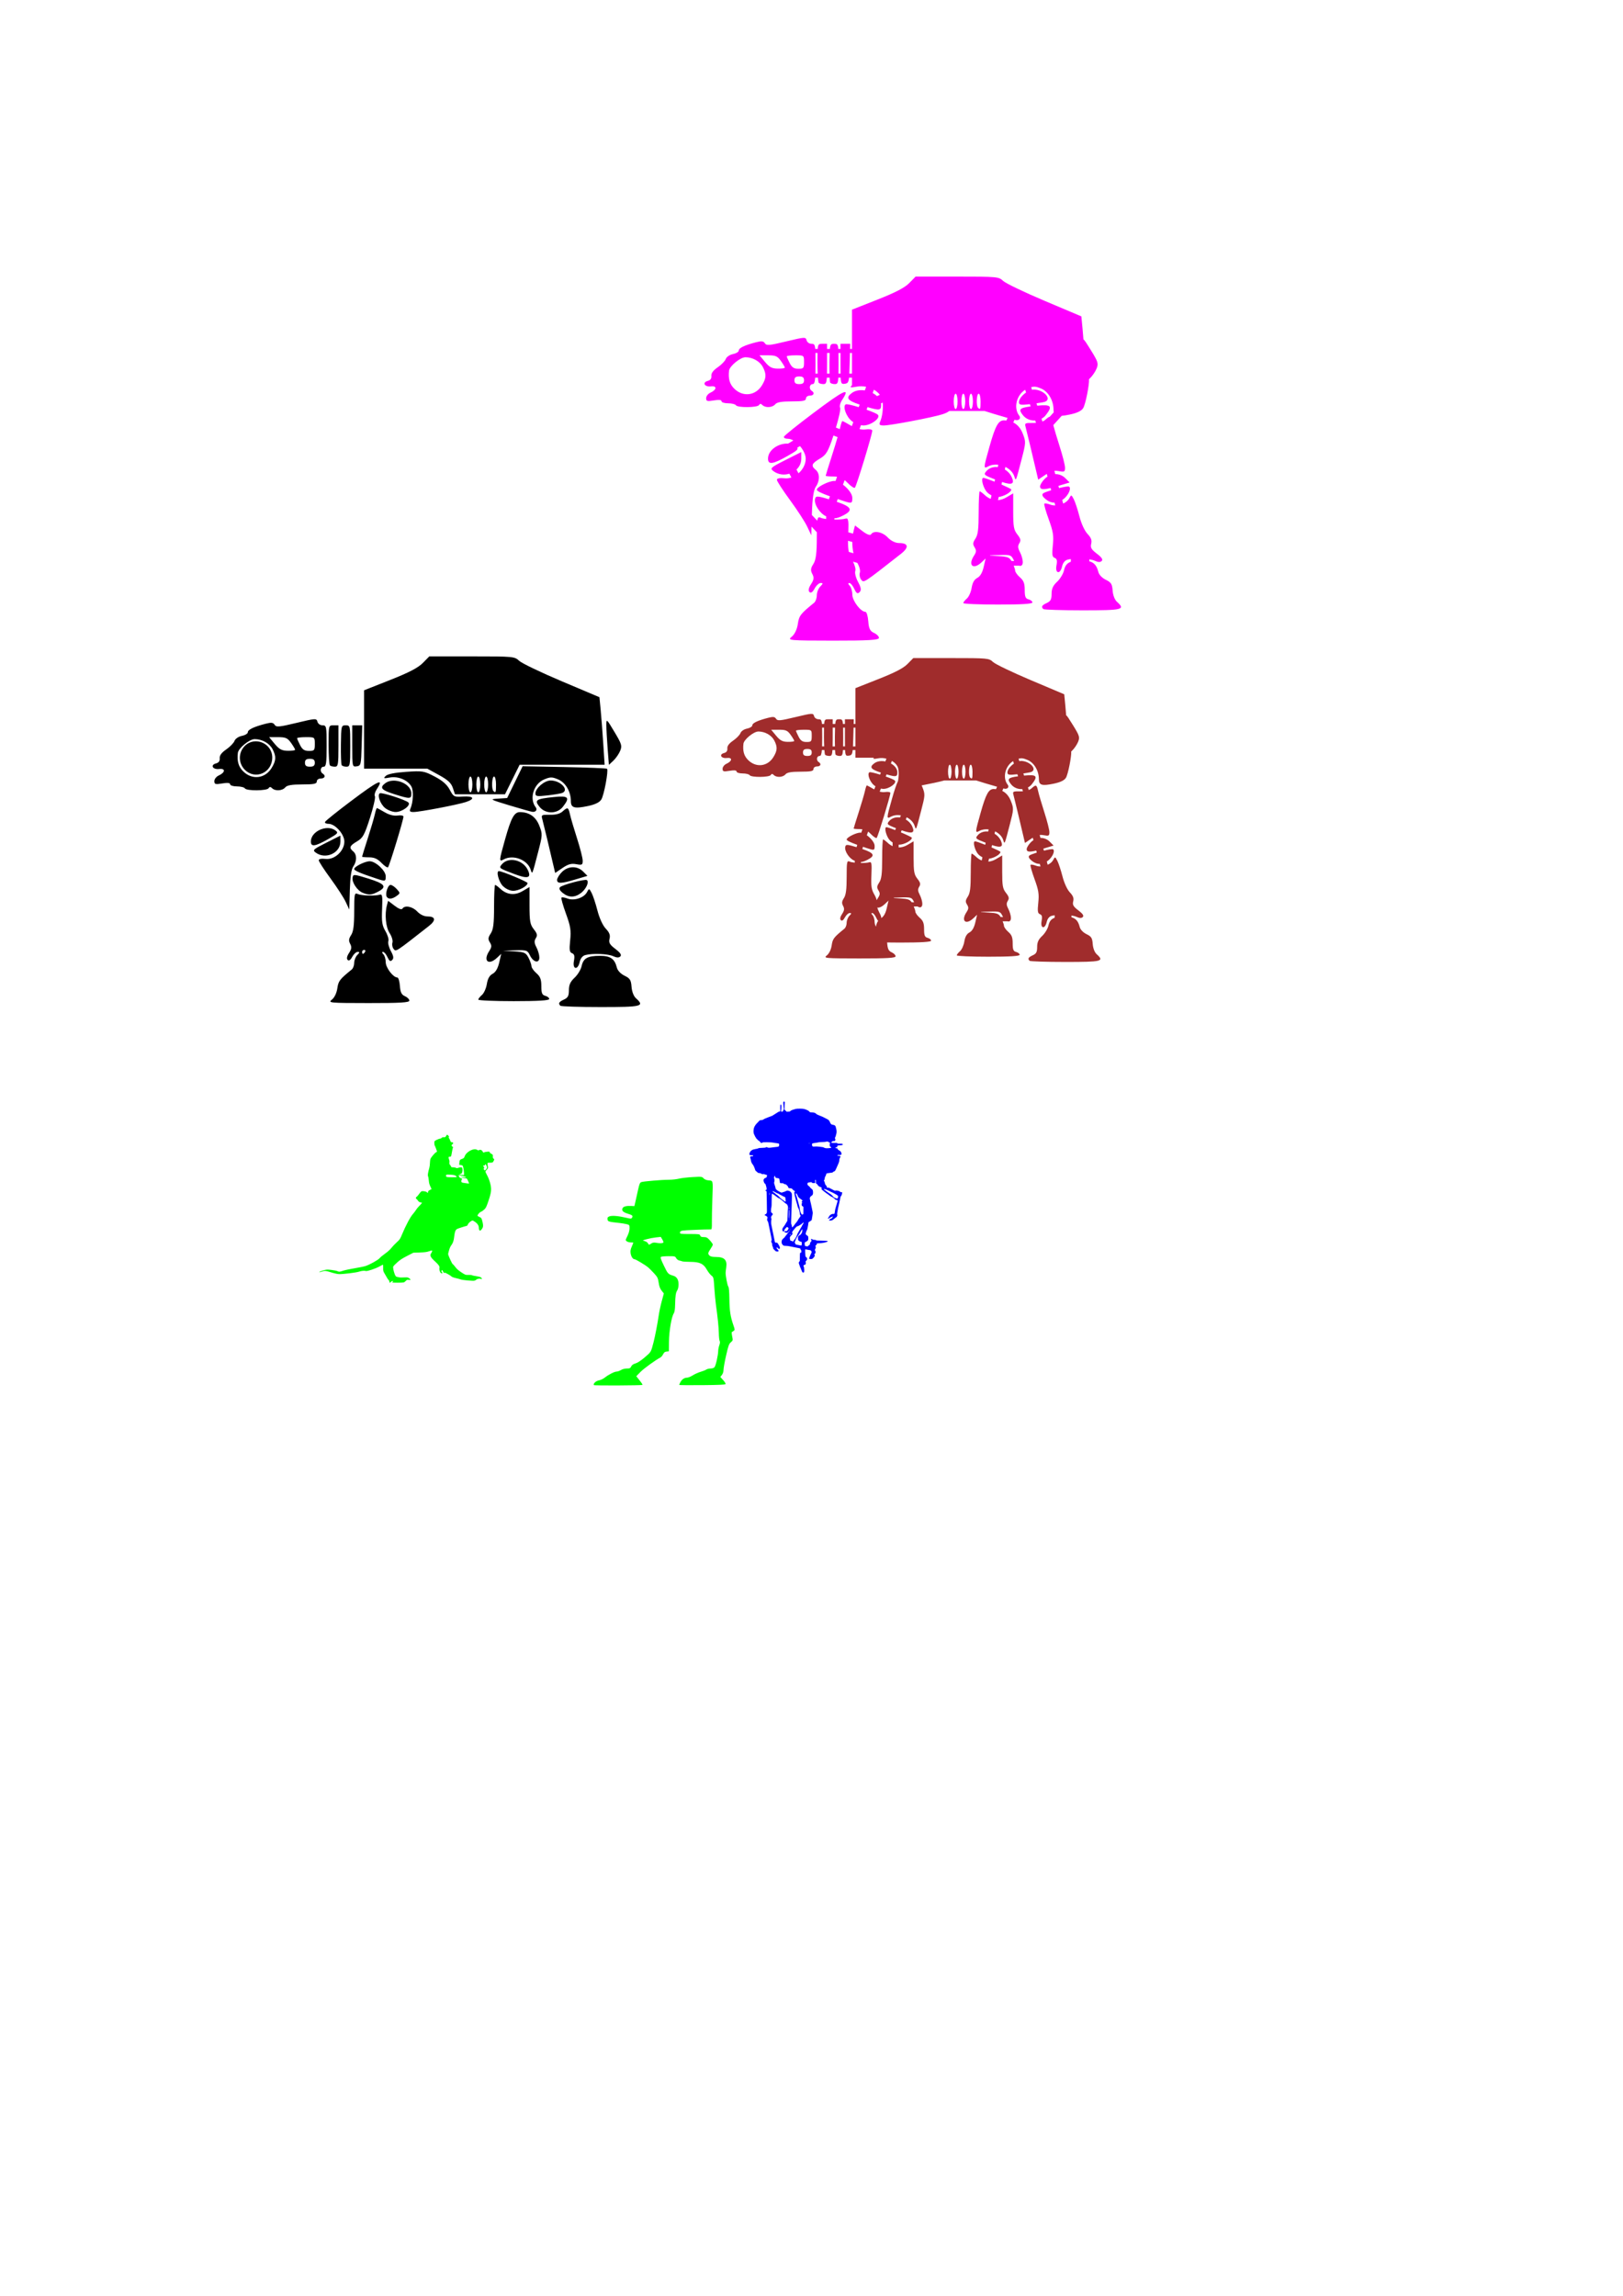 <?xml version="1.0" encoding="UTF-8" standalone="no"?>
<!-- Created with Inkscape (http://www.inkscape.org/) -->

<svg
   xmlns:dc="http://purl.org/dc/elements/1.1/"
   xmlns:cc="http://creativecommons.org/ns#"
   xmlns:rdf="http://www.w3.org/1999/02/22-rdf-syntax-ns#"
   xmlns:svg="http://www.w3.org/2000/svg"
   xmlns="http://www.w3.org/2000/svg"
   xmlns:sodipodi="http://sodipodi.sourceforge.net/DTD/sodipodi-0.dtd"
   xmlns:inkscape="http://www.inkscape.org/namespaces/inkscape"
   width="210mm"
   height="297mm"
   viewBox="0 0 744.094 1052.362"
   id="svg3374"
   version="1.1"
   inkscape:version="0.91pre4 r13712"
   sodipodi:docname="components.svg">
  <defs
     id="defs3376" />
  <sodipodi:namedview
     id="base"
     pagecolor="#ffffff"
     bordercolor="#666666"
     borderopacity="1.0"
     inkscape:pageopacity="0.0"
     inkscape:pageshadow="2"
     inkscape:zoom="0.35"
     inkscape:cx="22.142857"
     inkscape:cy="520"
     inkscape:document-units="px"
     inkscape:current-layer="layer1"
     showgrid="false"
     inkscape:window-width="1920"
     inkscape:window-height="1017"
     inkscape:window-x="1912"
     inkscape:window-y="-8"
     inkscape:window-maximized="1" />
  <g
     inkscape:label="Layer 1"
     inkscape:groupmode="layer"
     id="layer1">
    <path
       style="fill:#00ff00"
       d="m 185.089,587.845 c 0.222,-0.054 0.656,-0.369 0.964,-0.701 0.505,-0.544 0.641,-0.589 1.388,-0.463 0.964,0.163 1.002,-0.124 0.105,-0.793 -0.422,-0.315 -0.802,-0.397 -1.654,-0.357 -1.928,0.091 -2.404,0.082 -3.025,-0.057 -0.333,-0.074 -0.8,-0.174 -1.036,-0.222 -0.299,-0.06 -0.557,-0.41 -0.845,-1.149 -0.524,-1.34 -0.861,-2.996 -0.713,-3.502 0.062,-0.214 0.873,-1.071 1.802,-1.904 1.326,-1.189 2.307,-1.833 4.565,-2.996 l 2.876,-1.48 2.938,-0.101 c 2.363,-0.081 3.205,-0.193 4.301,-0.57 1.323,-0.455 1.364,-0.457 1.364,-0.077 0,0.216 -0.197,0.658 -0.438,0.984 -0.721,0.976 -0.308,1.883 1.673,3.675 1.788,1.618 2.296,2.369 2.108,3.119 -0.168,0.667 0.278,2.07 0.736,2.315 0.526,0.281 0.932,-0.009 0.478,-0.34 -0.193,-0.141 -0.321,-0.415 -0.283,-0.609 0.12,-0.62 0.482,-0.514 0.747,0.218 0.232,0.641 0.635,0.978 0.635,0.531 0,-0.253 2.644,1.17 3.133,1.687 0.26,0.275 0.987,0.558 2.02,0.789 0.888,0.198 1.932,0.483 2.321,0.634 0.805,0.312 5.57,0.739 6.291,0.563 0.262,-0.064 0.67,-0.291 0.906,-0.504 0.453,-0.409 1.547,-0.551 2.145,-0.279 0.466,0.212 0.463,-0.177 -0.005,-0.644 -0.235,-0.235 -0.999,-0.453 -2.228,-0.635 -1.029,-0.152 -1.916,-0.352 -1.973,-0.443 -0.057,-0.091 -0.758,-0.154 -1.56,-0.14 -1.453,0.026 -1.461,0.023 -3.292,-1.168 -1.35,-0.879 -2.087,-1.528 -2.786,-2.457 -0.523,-0.694 -1.031,-1.262 -1.129,-1.262 -0.297,0 -2.262,-4.311 -2.164,-4.747 0.402,-1.795 0.855,-3.124 1.24,-3.636 0.97,-1.291 1.35,-2.343 1.549,-4.292 0.117,-1.147 0.354,-2.233 0.585,-2.686 0.366,-0.717 0.517,-0.803 2.617,-1.487 1.226,-0.4 2.354,-0.726 2.506,-0.726 0.153,0 0.387,-0.264 0.52,-0.586 0.255,-0.617 0.769,-1.143 1.647,-1.686 0.507,-0.314 0.566,-0.302 1.508,0.316 1.286,0.843 1.903,1.775 1.903,2.87 0,0.543 0.12,0.954 0.329,1.127 0.286,0.237 0.404,0.183 0.908,-0.42 0.767,-0.919 0.871,-1.642 0.478,-3.326 -0.427,-1.828 -0.528,-1.993 -1.5,-2.431 -0.451,-0.203 -0.82,-0.448 -0.82,-0.544 0,-0.487 0.98,-1.602 1.585,-1.805 0.372,-0.124 1.062,-0.602 1.534,-1.062 0.766,-0.747 0.97,-1.169 1.909,-3.955 1.364,-4.047 1.488,-5.376 0.759,-8.155 -0.297,-1.135 -0.868,-2.613 -1.335,-3.459 -0.449,-0.813 -0.816,-1.599 -0.816,-1.746 0,-0.148 0.284,-0.562 0.631,-0.92 0.597,-0.616 0.622,-0.704 0.461,-1.626 -0.285,-1.633 -0.319,-1.58 1.028,-1.58 1.198,0 1.216,-0.009 1.616,-0.769 0.402,-0.763 0.402,-0.771 0.009,-1.064 -0.294,-0.218 -0.382,-0.492 -0.341,-1.056 0.051,-0.7 -0.01,-0.798 -0.756,-1.217 -0.501,-0.282 -0.771,-0.561 -0.706,-0.73 0.083,-0.216 -0.135,-0.257 -1.035,-0.193 -0.627,0.045 -1.316,0.175 -1.529,0.289 -0.321,0.172 -0.428,0.122 -0.612,-0.282 -0.33,-0.724 -1.104,-1.089 -1.622,-0.765 -0.337,0.21 -0.493,0.2 -0.889,-0.06 -1.548,-1.014 -5.041,0.793 -5.806,3.004 -0.223,0.644 -0.422,0.843 -1.067,1.066 -1.081,0.374 -1.254,0.605 -1.332,1.776 l -0.067,1.01 0.796,0.101 c 0.758,0.096 0.807,0.147 1.043,1.072 0.136,0.534 0.277,1.534 0.314,2.222 l 0.067,1.251 -0.889,-0.041 c -0.971,-0.045 -1.692,-0.464 -0.798,-0.464 0.354,0 0.586,-0.16 0.747,-0.515 0.253,-0.555 0.31,-1.679 0.112,-2.196 -0.146,-0.382 -0.905,-0.412 -1.841,-0.074 -0.533,0.193 -0.764,0.193 -1.072,0 -0.216,-0.135 -0.803,-0.246 -1.305,-0.246 -0.676,0 -0.912,-0.078 -0.912,-0.303 0,-0.167 -0.192,-0.495 -0.427,-0.73 -0.332,-0.332 -0.405,-0.595 -0.327,-1.179 0.055,-0.413 0.016,-0.902 -0.087,-1.087 -0.103,-0.185 -0.222,-0.609 -0.265,-0.943 -0.07,-0.553 -0.025,-0.607 0.511,-0.607 0.61,0 0.626,-0.028 0.878,-1.515 0.277,-1.63 0.461,-2.46 0.593,-2.674 0.084,-0.136 -0.028,-0.328 -0.264,-0.454 -0.529,-0.283 -0.521,-0.71 0.021,-1.09 0.538,-0.377 0.368,-0.951 -0.261,-0.882 -0.359,0.039 -0.513,-0.118 -0.764,-0.78 -0.173,-0.456 -0.433,-0.971 -0.577,-1.144 -0.19,-0.227 -0.2,-0.353 -0.035,-0.454 0.153,-0.094 0.078,-0.299 -0.227,-0.624 -0.578,-0.615 -0.627,-0.609 -1.062,0.128 -0.306,0.518 -0.47,0.604 -1.076,0.563 -0.483,-0.033 -0.796,0.064 -0.967,0.298 -0.139,0.19 -0.461,0.346 -0.715,0.346 -0.254,0 -0.949,0.246 -1.543,0.547 -1.07,0.542 -1.081,0.556 -1.081,1.475 0,0.51 0.076,1.014 0.169,1.119 0.169,0.191 1.043,2.534 1.043,2.795 0,0.075 -0.166,0.203 -0.37,0.282 -0.528,0.207 -2.254,2.212 -2.584,3.001 -0.153,0.366 -0.278,1.229 -0.278,1.917 0,0.688 -0.131,1.714 -0.291,2.279 -0.626,2.213 -0.793,3.339 -0.566,3.808 0.12,0.249 0.272,1.134 0.337,1.967 0.085,1.092 0.284,1.852 0.711,2.722 0.326,0.664 0.575,1.209 0.554,1.212 -0.021,0.002 -0.402,0.203 -0.847,0.445 -0.588,0.32 -0.795,0.554 -0.76,0.859 0.056,0.487 -0.197,0.546 -0.545,0.126 -0.287,-0.346 -1.808,-0.612 -2.41,-0.421 -0.232,0.074 -0.736,0.605 -1.12,1.181 -0.384,0.576 -0.885,1.162 -1.113,1.302 -0.509,0.312 -0.532,0.747 -0.058,1.098 0.196,0.145 0.514,0.51 0.705,0.81 0.225,0.353 0.599,0.593 1.057,0.679 0.39,0.073 0.709,0.174 0.709,0.224 0,0.104 -0.847,1.049 -1.664,1.857 -0.304,0.301 -0.82,0.967 -1.145,1.48 -0.326,0.514 -0.92,1.297 -1.32,1.74 -1.217,1.347 -3.365,5.375 -5.084,9.533 -0.824,1.993 -0.969,2.205 -2.404,3.51 -0.84,0.764 -1.938,1.922 -2.439,2.574 -0.579,0.753 -1.637,1.703 -2.901,2.605 -1.094,0.781 -2.214,1.715 -2.489,2.076 -0.576,0.755 -4.418,2.907 -6.356,3.56 -0.688,0.232 -2.914,0.693 -4.945,1.026 -2.032,0.332 -4.402,0.832 -5.267,1.111 -1.834,0.591 -1.938,0.599 -2.814,0.22 -0.365,-0.158 -1.585,-0.399 -2.71,-0.535 -1.901,-0.229 -2.159,-0.217 -3.624,0.182 -0.867,0.236 -1.713,0.564 -1.879,0.73 -0.227,0.227 0.031,0.193 1.046,-0.136 1.509,-0.491 1.684,-0.471 5.09,0.563 1,0.304 2.318,0.561 2.929,0.572 1.862,0.034 7.702,-0.675 8.989,-1.09 1.312,-0.423 2.577,-0.551 3.256,-0.329 0.596,0.194 4.42,-1.089 6.239,-2.093 0.805,-0.444 1.521,-0.808 1.592,-0.808 0.07,0 0.113,0.659 0.095,1.464 -0.03,1.352 0.024,1.558 0.696,2.677 0.401,0.667 0.927,1.576 1.169,2.02 0.242,0.444 0.564,0.881 0.716,0.97 0.152,0.089 0.277,0.384 0.277,0.656 0,0.601 0.22,0.629 0.707,0.091 0.201,-0.222 0.556,-0.401 0.789,-0.398 0.393,0.006 0.398,0.025 0.073,0.272 -0.193,0.146 -0.291,0.325 -0.219,0.398 0.148,0.149 4.592,0.138 5.215,-0.013 z m 27.148,-45.688 c -0.511,-0.104 -0.702,-0.258 -0.752,-0.61 -0.037,-0.259 0.031,-0.569 0.151,-0.689 0.382,-0.382 0.238,-0.708 -0.372,-0.842 -0.422,-0.093 -0.653,-0.307 -0.808,-0.753 -0.12,-0.343 -0.217,-0.635 -0.217,-0.65 0,-0.014 0.773,0.156 1.717,0.379 0.944,0.223 1.717,0.476 1.717,0.561 0,0.229 -1.298,0.19 -1.956,-0.059 -0.313,-0.118 -0.478,-0.131 -0.367,-0.028 0.306,0.284 1.505,0.646 2.136,0.646 0.485,0 0.631,0.153 1.081,1.135 0.286,0.625 0.52,1.176 0.52,1.227 0,0.1 -1.761,-0.097 -2.85,-0.319 z m -7.521,-2.707 c -0.206,-0.154 -0.286,-0.406 -0.214,-0.674 0.109,-0.407 0.208,-0.423 1.966,-0.326 1.383,0.076 1.992,0.201 2.407,0.492 0.306,0.215 0.555,0.452 0.555,0.528 -0.002,0.26 -4.364,0.24 -4.714,-0.021 z m 17.115,-3.499 c -0.083,-0.33 -0.039,-0.585 0.118,-0.681 0.183,-0.113 0.136,-0.234 -0.173,-0.451 -0.461,-0.323 -0.37,-0.563 0.214,-0.563 0.204,0 0.37,-0.144 0.37,-0.32 0,-0.572 0.498,-0.174 0.758,0.606 0.227,0.682 0.21,0.821 -0.165,1.348 -0.519,0.729 -0.948,0.752 -1.122,0.061 z"
       id="path3347"
       inkscape:connector-curvature="0" />
    <path
       style="fill:#0000ff"
       d="m 367.899,583.176 c -0.158,-0.174 -0.43,-0.788 -0.678,-1.527 -0.095,-0.284 -0.228,-0.577 -0.295,-0.652 -0.067,-0.075 -0.122,-0.203 -0.122,-0.284 0,-0.082 -0.136,-0.476 -0.301,-0.876 -0.368,-0.889 -0.378,-1.146 -0.058,-1.518 l 0.243,-0.283 0.017,-1.751 c 0.01,-0.963 0.053,-1.819 0.098,-1.903 0.045,-0.084 0.199,-0.175 0.342,-0.204 0.25,-0.05 0.261,-0.071 0.261,-0.49 0,-0.452 -0.11,-0.763 -0.314,-0.882 -0.064,-0.038 -0.117,-0.177 -0.117,-0.31 0,-0.239 -0.011,-0.244 -0.968,-0.438 -0.532,-0.108 -1.161,-0.227 -1.398,-0.265 -0.597,-0.095 -1.118,-0.199 -2.365,-0.471 -0.733,-0.16 -1.365,-0.239 -1.985,-0.25 -1.053,-0.018 -1.199,-0.086 -1.649,-0.776 -0.245,-0.375 -0.279,-0.498 -0.276,-0.989 0,-0.375 0.056,-0.66 0.163,-0.86 0.162,-0.304 0.951,-1.12 1.083,-1.12 0.04,0 0.095,-0.068 0.122,-0.151 0.028,-0.083 0.175,-0.292 0.328,-0.464 0.153,-0.173 0.421,-0.502 0.596,-0.731 0.601,-0.788 0.929,-1.236 0.929,-1.268 0,-0.017 0.136,-0.179 0.301,-0.36 0.166,-0.181 0.301,-0.366 0.301,-0.412 0,-0.083 -0.556,0.467 -0.924,0.915 -0.214,0.26 -0.399,0.28 -1.097,0.118 -0.334,-0.077 -0.436,-0.141 -0.456,-0.282 -0.045,-0.313 0.192,-0.46 0.653,-0.405 l 0.409,0.048 0.363,-0.485 c 0.489,-0.653 0.529,-0.846 0.235,-1.119 -0.383,-0.355 -0.542,-0.362 -0.855,-0.037 -0.615,0.64 -0.816,0.918 -0.864,1.199 -0.084,0.497 -0.128,0.575 -0.344,0.616 -0.272,0.052 -0.52,-0.217 -0.597,-0.65 -0.094,-0.526 0.061,-0.873 0.85,-1.909 0.263,-0.345 0.572,-0.84 0.779,-1.248 0.116,-0.23 0.252,-0.442 0.3,-0.472 0.049,-0.03 0.161,-0.197 0.249,-0.372 0.137,-0.27 0.169,-0.605 0.216,-2.252 0.03,-1.065 0.074,-2.206 0.098,-2.538 0.14,-1.952 0.133,-2.088 -0.136,-2.617 -0.201,-0.396 -0.323,-0.527 -0.606,-0.655 -0.195,-0.088 -0.574,-0.375 -0.843,-0.637 -0.953,-0.933 -2.347,-1.969 -2.662,-1.979 -0.063,-0.002 -0.346,-0.187 -0.63,-0.412 -0.874,-0.693 -1.232,-0.956 -1.306,-0.962 -0.039,-0.003 -0.241,-0.144 -0.448,-0.314 -0.271,-0.222 -0.425,-0.293 -0.552,-0.252 -0.168,0.053 -0.176,0.124 -0.185,1.534 -0.021,3.654 -0.049,4.399 -0.179,4.704 -0.08,0.189 -0.135,0.642 -0.147,1.212 -0.02,0.891 -0.015,0.915 0.211,1.118 0.754,0.678 0.774,0.732 0.403,1.104 -0.13,0.131 -0.327,0.4 -0.437,0.597 -0.206,0.37 -0.206,0.682 0,1.103 0.068,0.138 0.064,0.288 -0.014,0.559 -0.059,0.204 -0.097,0.487 -0.085,0.629 0.023,0.267 0.018,0.791 -0.01,1.054 -0.01,0.083 0.089,0.615 0.219,1.183 0.302,1.326 1.306,6.218 1.461,7.117 0.066,0.381 0.28,0.524 0.674,0.45 0.311,-0.058 0.47,0.048 0.839,0.561 0.315,0.439 0.772,1.4 0.827,1.74 0.049,0.3 -0.118,0.583 -0.342,0.582 -0.19,-5.6e-4 -0.679,-0.352 -0.723,-0.52 -0.028,-0.107 -0.118,-0.168 -0.249,-0.168 -0.169,0 -0.205,0.044 -0.205,0.248 0,0.183 0.096,0.335 0.365,0.578 0.829,0.748 0.684,1.178 -0.345,1.025 -0.363,-0.054 -0.475,-0.131 -1.031,-0.705 -0.583,-0.602 -0.624,-0.67 -0.624,-1.024 0,-0.209 -0.039,-0.38 -0.086,-0.38 -0.047,0 -0.086,-0.05 -0.086,-0.112 0,-0.061 -0.047,-0.159 -0.104,-0.216 -0.06,-0.06 -0.105,-0.352 -0.107,-0.696 0,-0.444 -0.042,-0.635 -0.157,-0.761 -0.271,-0.3 -0.341,-0.712 -0.182,-1.069 0.13,-0.291 0.13,-0.374 0.01,-1.032 -0.239,-1.259 -0.492,-2.513 -0.571,-2.823 -0.042,-0.166 -0.16,-0.766 -0.263,-1.333 -0.103,-0.568 -0.299,-1.508 -0.436,-2.089 -0.137,-0.581 -0.249,-1.118 -0.249,-1.192 0,-0.074 -0.092,-0.244 -0.204,-0.378 -0.245,-0.291 -0.364,-0.942 -0.222,-1.208 0.055,-0.102 0.099,-0.326 0.099,-0.497 0,-0.254 -0.061,-0.364 -0.325,-0.593 -0.179,-0.154 -0.465,-0.318 -0.635,-0.364 -0.386,-0.104 -0.431,-0.385 -0.081,-0.507 0.283,-0.099 0.594,-0.358 0.594,-0.495 0,-0.057 0.046,-0.118 0.102,-0.137 0.071,-0.024 0.103,-0.361 0.107,-1.104 0.01,-1.147 -0.124,-8.113 -0.159,-8.571 -0.026,-0.333 -0.184,-0.542 -0.41,-0.542 -0.224,0 -0.171,-0.288 0.061,-0.331 0.326,-0.06 0.385,-0.181 0.346,-0.708 -0.02,-0.277 -0.098,-0.689 -0.172,-0.915 -0.074,-0.226 -0.174,-0.575 -0.222,-0.775 -0.049,-0.205 -0.16,-0.403 -0.253,-0.453 -0.542,-0.29 -0.931,-1.512 -0.653,-2.051 0.172,-0.332 0.505,-0.591 0.924,-0.716 0.252,-0.075 0.346,-0.155 0.382,-0.323 0.026,-0.122 0.087,-0.304 0.135,-0.403 0.048,-0.099 0.074,-0.274 0.058,-0.387 -0.024,-0.168 -0.094,-0.216 -0.373,-0.259 -0.189,-0.029 -0.498,-0.12 -0.687,-0.203 -0.252,-0.111 -0.46,-0.137 -0.789,-0.098 -0.397,0.047 -0.476,0.028 -0.712,-0.171 -0.232,-0.195 -0.848,-0.35 -1.495,-0.376 -0.039,-0.002 -0.286,-0.216 -0.551,-0.476 -0.264,-0.26 -0.528,-0.473 -0.586,-0.473 -0.058,0 -0.21,-0.339 -0.338,-0.753 -0.293,-0.95 -0.684,-1.779 -1.035,-2.192 -0.441,-0.52 -0.762,-1.251 -0.822,-1.873 -0.03,-0.308 -0.126,-0.742 -0.214,-0.965 -0.122,-0.31 -0.14,-0.462 -0.076,-0.645 0.08,-0.225 0.115,-0.239 0.598,-0.241 0.58,-0.002 0.729,-0.064 0.729,-0.304 0,-0.176 -0.027,-0.182 -0.997,-0.201 -0.241,-0.005 -0.502,-0.062 -0.581,-0.127 -0.363,-0.301 0.006,-1.406 0.643,-1.921 0.501,-0.405 0.711,-0.507 1.322,-0.644 0.284,-0.064 0.594,-0.135 0.688,-0.159 0.095,-0.024 0.346,-0.067 0.559,-0.097 0.213,-0.029 0.536,-0.128 0.718,-0.219 0.271,-0.136 0.581,-0.174 1.72,-0.211 1.138,-0.037 1.454,-0.075 1.749,-0.214 l 0.36,-0.169 0.368,0.188 c 0.414,0.211 0.859,0.203 2.568,-0.049 0.497,-0.073 1.213,-0.157 1.591,-0.186 0.949,-0.072 1.13,-0.177 1.201,-0.696 0.086,-0.624 -0.038,-0.859 -0.487,-0.922 -0.203,-0.029 -0.486,-0.07 -0.628,-0.092 -0.142,-0.022 -0.548,-0.08 -0.903,-0.128 -0.355,-0.048 -0.897,-0.133 -1.204,-0.188 -0.308,-0.055 -1.372,-0.104 -2.366,-0.11 -1.546,-0.008 -1.837,0.011 -2.022,0.132 -0.118,0.078 -0.32,0.167 -0.449,0.198 -0.207,0.05 -0.275,0.004 -0.59,-0.396 -0.196,-0.249 -0.401,-0.472 -0.454,-0.496 -0.313,-0.138 -0.829,-0.536 -0.829,-0.64 0,-0.067 -0.073,-0.145 -0.162,-0.174 -0.371,-0.118 -1.48,-2.161 -1.612,-2.971 -0.145,-0.891 0.043,-2.186 0.414,-2.854 0.352,-0.633 0.741,-1.164 1.082,-1.478 0.213,-0.196 0.45,-0.433 0.527,-0.526 0.076,-0.093 0.294,-0.33 0.483,-0.526 0.328,-0.34 0.375,-0.359 1.008,-0.418 0.444,-0.041 0.732,-0.115 0.868,-0.222 0.328,-0.258 1.337,-0.736 2.081,-0.985 0.379,-0.127 0.843,-0.3 1.032,-0.385 0.189,-0.085 0.441,-0.181 0.559,-0.213 0.369,-0.102 0.86,-0.33 0.86,-0.401 0,-0.037 0.08,-0.092 0.177,-0.123 0.097,-0.031 0.469,-0.266 0.826,-0.522 0.357,-0.256 0.686,-0.466 0.731,-0.466 0.045,0 0.26,-0.135 0.476,-0.301 0.25,-0.191 0.49,-0.301 0.655,-0.301 0.399,0 0.576,-0.205 0.479,-0.556 -0.043,-0.158 -0.069,-0.803 -0.056,-1.434 0.021,-1.026 0.039,-1.151 0.178,-1.177 0.343,-0.066 0.391,0.106 0.354,1.25 -0.019,0.597 -0.072,1.218 -0.117,1.381 -0.116,0.418 0.032,0.633 0.406,0.591 0.337,-0.037 0.292,0.005 0.556,-0.527 0.287,-0.58 0.341,-0.846 0.231,-1.134 -0.051,-0.133 -0.109,-0.572 -0.128,-0.974 -0.02,-0.402 -0.057,-0.948 -0.082,-1.213 -0.038,-0.392 -0.016,-0.519 0.117,-0.684 0.16,-0.198 0.168,-0.199 0.398,-0.049 0.21,0.137 0.228,0.187 0.171,0.469 -0.035,0.173 -0.075,0.818 -0.089,1.433 -0.044,1.894 -0.052,1.794 0.152,1.935 0.102,0.071 0.324,0.27 0.494,0.442 l 0.308,0.313 0.712,-0.023 c 0.703,-0.022 0.822,-0.066 1.179,-0.437 0.18,-0.187 1.326,-0.601 2.281,-0.824 0.718,-0.168 3.178,-0.143 3.828,0.038 1.354,0.378 2.312,0.893 2.589,1.391 0.082,0.147 0.193,0.171 0.817,0.18 1.209,0.017 1.603,0.138 2.161,0.665 0.176,0.166 0.505,0.366 0.731,0.444 0.226,0.078 0.645,0.256 0.93,0.395 0.286,0.139 0.579,0.253 0.652,0.253 0.073,0 0.594,0.238 1.158,0.529 0.564,0.291 1.219,0.626 1.456,0.745 0.679,0.34 1.041,0.676 1.208,1.12 0.201,0.535 0.509,1.06 0.748,1.274 0.128,0.114 0.416,0.207 0.833,0.268 0.815,0.12 1.1,0.371 1.263,1.11 0.061,0.276 0.174,0.753 0.252,1.06 0.149,0.59 0.119,1.672 -0.056,1.998 -0.048,0.089 -0.125,0.402 -0.172,0.695 -0.05,0.311 -0.155,0.607 -0.253,0.711 -0.182,0.194 -0.227,0.717 -0.075,0.869 0.164,0.164 0.118,0.623 -0.083,0.837 -0.16,0.17 -0.25,0.195 -0.572,0.159 -0.535,-0.06 -0.929,0.207 -1.167,0.792 -0.02,0.05 0.48,0.072 1.288,0.058 1.254,-0.022 1.331,-0.014 1.52,0.163 0.177,0.167 0.288,0.186 1.04,0.178 1.07,-0.011 1.388,0.048 1.459,0.269 0.088,0.277 -0.131,0.396 -0.823,0.45 -0.355,0.027 -0.85,0.073 -1.101,0.102 -0.49,0.056 -0.783,0.246 -0.625,0.405 0.174,0.174 0.09,0.308 -0.231,0.365 -0.317,0.057 -0.624,0.25 -0.624,0.393 0,0.04 0.166,0.073 0.368,0.073 0.368,0 0.793,0.205 0.709,0.342 -0.1,0.162 0.09,0.368 0.557,0.604 0.505,0.255 0.895,0.636 1.052,1.028 0.177,0.443 0.221,0.771 0.122,0.899 -0.14,0.18 -0.779,0.328 -1.131,0.262 -0.165,-0.031 -0.396,-0.032 -0.515,-0.002 -0.245,0.061 -0.294,0.303 -0.065,0.32 0.083,0.006 0.342,0.024 0.575,0.04 0.273,0.019 0.483,0.087 0.589,0.194 0.162,0.162 0.16,0.173 -0.148,0.755 -0.262,0.493 -0.311,0.668 -0.299,1.065 0.015,0.501 -0.151,1.049 -0.626,2.066 -0.143,0.308 -0.371,0.83 -0.506,1.161 -0.29,0.71 -0.697,1.532 -0.851,1.718 -0.06,0.072 -0.178,0.132 -0.263,0.132 -0.084,0 -0.316,0.136 -0.514,0.302 -0.413,0.345 -0.355,0.33 -1.88,0.505 -1.247,0.144 -1.38,0.21 -1.386,0.686 0,0.135 -0.145,0.475 -0.319,0.757 -0.255,0.414 -0.322,0.614 -0.347,1.043 -0.022,0.378 -0.08,0.583 -0.2,0.711 -0.213,0.227 -0.212,0.333 0,0.627 0.096,0.13 0.197,0.389 0.223,0.577 0.082,0.572 0.304,1.07 0.556,1.25 0.165,0.117 0.283,0.322 0.38,0.653 l 0.14,0.482 0.384,-0.053 c 0.404,-0.055 0.507,-0.013 1.97,0.804 0.969,0.541 1.173,0.622 1.41,0.558 0.723,-0.196 2.208,0.183 2.315,0.591 0.035,0.133 0.097,0.151 0.364,0.109 0.458,-0.073 0.578,0.09 0.422,0.574 -0.064,0.2 -0.122,0.421 -0.129,0.492 -0.01,0.071 -0.018,0.175 -0.025,0.231 -0.01,0.056 -0.129,0.229 -0.271,0.385 -0.142,0.155 -0.26,0.322 -0.262,0.371 0,0.049 -0.079,0.417 -0.169,0.82 -0.091,0.402 -0.284,1.331 -0.43,2.064 -0.146,0.733 -0.298,1.411 -0.338,1.505 -0.081,0.192 -0.277,1.086 -0.31,1.419 -0.012,0.118 -0.103,0.64 -0.202,1.159 -0.141,0.739 -0.161,1.004 -0.089,1.221 0.06,0.182 0.064,0.378 0.011,0.57 -0.082,0.298 -0.341,0.663 -0.47,0.663 -0.039,0 -0.342,0.233 -0.672,0.517 -0.979,0.842 -1.203,0.963 -1.863,1.004 -0.334,0.021 -0.635,-0.003 -0.71,-0.056 -0.109,-0.077 -0.081,-0.132 0.172,-0.348 0.166,-0.141 0.369,-0.314 0.452,-0.386 0.083,-0.071 0.24,-0.13 0.35,-0.13 0.142,0 0.253,-0.096 0.388,-0.335 0.104,-0.184 0.246,-0.357 0.317,-0.384 0.235,-0.09 0.144,-0.249 -0.108,-0.19 -0.377,0.088 -1.665,0.747 -1.715,0.877 -0.025,0.065 -0.137,0.118 -0.249,0.118 -0.185,0 -0.196,-0.021 -0.117,-0.227 0.048,-0.125 0.179,-0.338 0.293,-0.473 0.114,-0.135 0.232,-0.326 0.263,-0.424 0.157,-0.494 1.227,-1.168 1.711,-1.077 0.158,0.03 0.387,0.016 0.509,-0.03 0.225,-0.086 0.259,-0.18 0.357,-0.995 0.107,-0.893 0.168,-1.18 0.431,-2.021 0.729,-2.335 0.898,-3.052 0.754,-3.196 -0.052,-0.051 -0.213,-0.108 -0.36,-0.125 -0.329,-0.038 -0.773,-0.261 -0.833,-0.418 -0.08,-0.208 -1.061,-0.92 -1.477,-1.072 -0.414,-0.151 -1.308,-0.742 -1.308,-0.865 0,-0.037 -0.068,-0.09 -0.15,-0.118 -0.299,-0.099 -2.808,-2.019 -3.099,-2.371 -0.073,-0.089 -0.091,-0.256 -0.054,-0.503 l 0.056,-0.37 -0.376,-0.146 c -0.893,-0.347 -1.21,-0.567 -1.444,-1.001 -0.125,-0.232 -0.294,-0.455 -0.375,-0.495 -0.501,-0.245 -0.451,-0.091 -0.483,-1.476 -0.01,-0.378 -0.026,-0.412 -0.203,-0.387 -0.21,0.03 -0.216,0.087 -0.101,0.88 0.082,0.563 -0.034,0.648 -0.805,0.589 -0.478,-0.036 -0.608,-0.08 -0.751,-0.253 l -0.173,-0.21 -0.774,0.107 c -0.922,0.127 -1.075,0.23 -1.075,0.723 0,0.298 0.055,0.42 0.314,0.695 0.173,0.183 0.395,0.373 0.495,0.422 0.099,0.049 0.293,0.263 0.43,0.476 0.138,0.213 0.396,0.48 0.574,0.592 0.546,0.345 0.708,0.643 0.764,1.41 0.065,0.89 -0.059,1.371 -0.437,1.695 -0.16,0.137 -0.355,0.272 -0.432,0.299 -0.164,0.057 -0.538,0.599 -0.612,0.886 -0.028,0.109 0.078,0.728 0.235,1.376 0.157,0.648 0.312,1.314 0.344,1.479 0.032,0.166 0.128,0.611 0.213,0.989 0.425,1.902 0.619,2.982 0.56,3.133 -0.029,0.075 -0.07,0.396 -0.091,0.714 -0.021,0.318 -0.072,0.668 -0.114,0.778 -0.042,0.11 -0.102,0.469 -0.135,0.798 -0.079,0.806 -0.107,0.881 -0.373,1.024 -0.127,0.068 -0.343,0.222 -0.48,0.343 -0.138,0.121 -0.3,0.22 -0.362,0.22 -0.227,0 -0.441,0.347 -0.449,0.726 0,0.205 -0.064,0.638 -0.133,0.963 -0.069,0.325 -0.171,0.842 -0.226,1.15 -0.122,0.673 -0.233,0.996 -0.453,1.316 -0.174,0.253 -0.398,1.06 -0.403,1.454 0,0.189 0.1,0.306 0.545,0.624 0.417,0.298 0.561,0.456 0.602,0.66 0.068,0.339 0.068,1.182 -10e-5,1.409 -0.07,0.235 -0.842,0.888 -1.131,0.957 -0.462,0.11 -0.519,0.231 -0.474,1.004 0.022,0.388 0.086,0.749 0.14,0.801 0.135,0.13 1.053,0.3 1.238,0.229 0.082,-0.031 0.241,-0.167 0.354,-0.301 0.113,-0.134 0.315,-0.301 0.448,-0.37 0.204,-0.105 0.242,-0.178 0.238,-0.457 -0.01,-0.371 0.115,-0.645 0.417,-0.952 0.283,-0.287 0.34,-0.582 0.17,-0.871 -0.143,-0.243 -0.113,-0.513 0.057,-0.513 0.052,0 0.247,0.106 0.435,0.237 0.29,0.201 0.429,0.237 0.92,0.237 0.458,0 0.618,0.036 0.768,0.172 0.178,0.161 0.344,0.175 2.611,0.215 1.746,0.031 2.475,0.074 2.615,0.154 0.259,0.148 0.248,0.176 -0.129,0.337 -0.95,0.405 -2.069,0.62 -3.57,0.684 l -1.097,0.047 0,0.235 c 0,0.167 -0.103,0.328 -0.352,0.552 l -0.352,0.316 0.102,0.424 c 0.11,0.457 0.069,0.692 -0.182,1.049 -0.211,0.299 -0.206,0.694 0.011,0.89 0.139,0.126 0.164,0.233 0.132,0.558 -0.053,0.528 -0.113,0.672 -0.311,0.735 -0.23,0.073 -0.306,0.439 -0.132,0.631 0.186,0.205 0.175,0.382 -0.033,0.57 -0.095,0.086 -0.173,0.198 -0.174,0.25 0,0.119 -0.633,0.791 -0.853,0.909 -0.091,0.049 -0.435,0.089 -0.764,0.089 -0.47,0 -0.61,-0.03 -0.652,-0.138 -0.078,-0.205 0.093,-0.754 0.506,-1.625 0.202,-0.426 0.435,-0.919 0.517,-1.096 0.183,-0.396 0.131,-0.632 -0.221,-0.992 -0.219,-0.224 -0.34,-0.278 -0.624,-0.278 -0.194,0 -0.673,-0.082 -1.064,-0.182 -0.392,-0.1 -0.775,-0.157 -0.852,-0.128 -0.125,0.048 -0.134,0.214 -0.083,1.536 0.031,0.815 0.095,1.579 0.142,1.698 0.047,0.118 0.217,0.301 0.379,0.407 0.21,0.137 0.311,0.278 0.351,0.494 0.083,0.44 0,0.667 -0.391,1.044 -0.334,0.324 -0.432,0.573 -0.265,0.676 0.124,0.077 0.091,0.754 -0.047,0.971 -0.068,0.106 -0.197,0.194 -0.286,0.194 -0.09,0 -0.282,0.068 -0.428,0.151 -0.295,0.168 -0.363,0.522 -0.137,0.71 0.075,0.062 0.131,0.257 0.134,0.462 0,0.195 0.037,0.548 0.076,0.784 0.039,0.236 0.042,0.507 0.01,0.601 -0.035,0.094 -0.025,0.233 0.022,0.309 0.062,0.098 0.043,0.202 -0.065,0.367 -0.177,0.271 -0.548,0.31 -0.756,0.079 z m 0.672,-0.199 c 0.093,-0.15 -0.013,-0.182 -0.131,-0.039 -0.068,0.082 -0.074,0.131 -0.017,0.131 0.05,0 0.117,-0.041 0.148,-0.092 z m -1.096,-12.14 c 0.064,-0.064 0.103,-0.375 0.103,-0.811 l 0,-0.708 -0.457,-0.133 c -0.566,-0.165 -1.156,-0.581 -1.228,-0.867 -0.03,-0.118 -0.04,-0.527 -0.023,-0.907 0.03,-0.669 0.041,-0.7 0.325,-0.925 0.161,-0.128 0.468,-0.332 0.681,-0.452 0.259,-0.146 0.415,-0.303 0.47,-0.473 0.045,-0.14 0.155,-0.336 0.246,-0.436 0.124,-0.136 0.177,-0.365 0.217,-0.925 0.032,-0.453 0.02,-0.744 -0.03,-0.744 -0.045,0 -0.306,0.397 -0.579,0.882 -0.273,0.485 -0.532,0.94 -0.576,1.011 -0.044,0.071 -0.118,0.218 -0.164,0.326 -0.047,0.108 -0.258,0.372 -0.47,0.587 -0.377,0.382 -1.337,2.104 -1.337,2.397 0,0.075 -0.066,0.238 -0.147,0.362 -0.081,0.124 -0.156,0.283 -0.167,0.355 -0.015,0.105 0.333,0.908 0.45,1.038 0.037,0.041 0.541,0.154 1.585,0.355 1.016,0.195 0.977,0.193 1.101,0.069 z m -3.639,-2.099 c 0.095,-0.193 0.295,-0.464 0.446,-0.601 0.315,-0.288 1.024,-1.595 1.135,-2.093 0.042,-0.186 0.342,-0.789 0.667,-1.342 0.325,-0.552 0.67,-1.146 0.767,-1.319 0.096,-0.173 0.251,-0.45 0.344,-0.616 0.093,-0.166 0.236,-0.393 0.319,-0.506 0.083,-0.113 0.151,-0.277 0.151,-0.366 0,-0.088 0.039,-0.16 0.086,-0.16 0.047,0 0.086,-0.041 0.086,-0.092 0,-0.051 0.114,-0.258 0.253,-0.46 0.306,-0.445 0.421,-0.825 0.251,-0.824 -0.064,1.7e-4 -0.283,0.175 -0.487,0.387 -0.203,0.213 -0.528,0.474 -0.721,0.58 -0.365,0.2 -0.426,0.237 -0.942,0.559 -0.171,0.106 -0.412,0.194 -0.536,0.194 -0.302,0 -0.748,0.414 -1.655,1.538 -0.878,1.088 -0.945,1.226 -0.767,1.582 0.186,0.374 0.172,0.428 -0.235,0.854 -0.937,0.983 -0.967,1.052 -0.83,1.895 0.118,0.728 0.214,0.841 0.713,0.841 0.107,0 0.269,0.076 0.36,0.168 0.237,0.24 0.398,0.181 0.595,-0.22 z m -1.421,-2.781 c 0.063,-0.117 0.061,-0.184 0,-0.225 -0.123,-0.076 -0.374,0.175 -0.298,0.298 0.088,0.142 0.204,0.114 0.303,-0.073 z m 0.089,-2.414 c 0,-0.047 -0.039,-0.086 -0.086,-0.086 -0.047,0 -0.086,0.039 -0.086,0.086 0,0.047 0.039,0.086 0.086,0.086 0.047,0 0.086,-0.039 0.086,-0.086 z m 0.925,-1.113 c 0.106,-0.089 0.195,-0.194 0.196,-0.234 0,-0.04 0.137,-0.206 0.301,-0.369 0.164,-0.163 0.298,-0.333 0.298,-0.378 0,-0.044 0.184,-0.298 0.408,-0.563 0.224,-0.265 0.447,-0.532 0.495,-0.593 0.048,-0.061 0.125,-0.158 0.172,-0.215 0.294,-0.357 0.542,-0.746 0.642,-1.008 0.064,-0.166 0.239,-0.437 0.39,-0.602 0.302,-0.332 0.732,-1.045 0.732,-1.214 0,-0.059 -0.087,-0.201 -0.194,-0.314 -0.154,-0.164 -0.194,-0.306 -0.194,-0.694 0,-0.268 -0.024,-0.526 -0.052,-0.574 -0.029,-0.047 -0.121,-0.396 -0.206,-0.774 -0.084,-0.379 -0.263,-0.863 -0.396,-1.077 -0.223,-0.358 -0.394,-0.896 -0.601,-1.89 -0.044,-0.213 -0.196,-0.735 -0.337,-1.161 -0.335,-1.012 -0.832,-3.138 -0.918,-3.928 -0.038,-0.344 -0.019,-0.415 0.136,-0.498 0.282,-0.151 0.214,-0.318 -0.229,-0.565 -0.225,-0.125 -0.544,-0.397 -0.71,-0.605 -0.333,-0.417 -0.4,-0.445 -1.204,-0.508 -0.557,-0.044 -0.774,-0.171 -0.774,-0.453 0,-0.161 -0.24,-0.513 -0.645,-0.946 -0.294,-0.314 -0.419,-0.381 -0.86,-0.46 -0.348,-0.062 -0.562,-0.151 -0.658,-0.275 -0.125,-0.16 -0.22,-0.181 -0.774,-0.165 -0.348,0.01 -0.682,-0.015 -0.742,-0.054 -0.122,-0.08 -0.271,-0.741 -0.336,-1.494 -0.051,-0.591 -0.183,-0.704 -0.927,-0.79 -0.857,-0.099 -0.902,-0.122 -0.959,-0.481 -0.107,-0.67 -0.369,-0.691 -0.55,-0.044 -0.098,0.351 -0.094,0.456 0.03,0.804 0.177,0.494 0.181,0.929 0.013,1.505 -0.126,0.433 -0.122,0.464 0.132,1.218 0.316,0.937 0.513,1.637 0.513,1.824 0,0.175 0.663,0.789 1.093,1.011 0.179,0.093 0.538,0.301 0.796,0.462 0.558,0.348 1.103,0.456 1.223,0.242 0.05,-0.089 0.19,-0.142 0.373,-0.142 0.175,0 0.575,-0.143 0.986,-0.354 0.643,-0.328 0.726,-0.35 1.16,-0.295 0.603,0.075 0.972,0.264 1.349,0.692 0.488,0.553 0.51,0.697 0.457,3.048 -0.026,1.162 -0.064,2.404 -0.084,2.759 -0.055,0.975 -0.188,4.689 -0.259,7.25 -0.036,1.273 -0.023,1.471 0.11,1.674 0.083,0.126 0.158,0.348 0.168,0.491 0.029,0.431 0.127,0.907 0.185,0.904 0.03,-0.002 0.142,-0.075 0.249,-0.164 z m -1.613,-3.575 c 0,-0.065 -0.039,-0.143 -0.086,-0.172 -0.049,-0.03 -0.086,0.044 -0.086,0.172 0,0.128 0.037,0.202 0.086,0.172 0.047,-0.029 0.086,-0.107 0.086,-0.172 z m 0.056,-2.215 c 0.085,-1.887 0.078,-2.129 -0.057,-2.129 -0.105,0 -0.295,3.671 -0.203,3.913 0.13,0.337 0.18,-0.01 0.26,-1.784 z m 6.252,0.012 c 0.196,-0.089 0.208,-0.137 0.203,-0.753 0,-0.362 0,-1.103 0.013,-1.647 l 0.019,-0.989 -0.246,-0.215 c -0.136,-0.118 -0.313,-0.254 -0.395,-0.301 -0.104,-0.06 -0.162,-0.233 -0.191,-0.575 -0.037,-0.429 -0.02,-0.501 0.135,-0.584 0.222,-0.119 0.223,-0.223 0,-0.41 -0.229,-0.196 -0.217,-0.334 0.043,-0.504 0.406,-0.266 0.238,-0.495 -0.963,-1.307 -0.614,-0.415 -0.964,-0.892 -1.093,-1.489 -0.026,-0.123 -0.2,-0.394 -0.386,-0.602 l -0.338,-0.378 -0.064,0.25 c -0.043,0.168 -0.019,0.337 0.073,0.516 0.195,0.379 0.369,0.942 0.75,2.417 0.345,1.334 0.608,2.289 0.821,2.98 0.068,0.219 0.123,0.556 0.123,0.747 0,0.436 0.283,1.641 0.462,1.965 0.074,0.134 0.215,0.408 0.313,0.609 0.189,0.387 0.337,0.443 0.716,0.27 z m -6.179,-2.858 c 0,-0.336 -0.167,-0.322 -0.2,0.016 -0.02,0.209 0,0.278 0.086,0.251 0.062,-0.021 0.114,-0.141 0.114,-0.267 z m -1.786,-3.052 c 0.082,-0.052 0.086,-0.239 0.014,-0.837 -0.051,-0.424 -0.107,-0.85 -0.125,-0.947 -0.023,-0.124 -0.216,-0.26 -0.643,-0.452 -0.336,-0.151 -0.64,-0.274 -0.677,-0.274 -0.037,0 -0.137,-0.077 -0.223,-0.172 -0.086,-0.095 -0.225,-0.172 -0.309,-0.172 -0.084,0 -0.177,-0.037 -0.205,-0.083 -0.028,-0.045 -0.282,-0.186 -0.564,-0.313 -0.282,-0.127 -0.513,-0.261 -0.513,-0.298 0,-0.037 -0.126,-0.094 -0.28,-0.127 -0.154,-0.033 -0.318,-0.09 -0.366,-0.126 -0.198,-0.153 -1.965,-1.031 -2.002,-0.994 -0.022,0.022 -0.017,0.132 0.012,0.245 0.033,0.133 0.176,0.261 0.405,0.365 0.195,0.088 0.534,0.345 0.754,0.572 0.221,0.227 0.431,0.413 0.469,0.414 0.183,0.003 1.523,1.127 1.523,1.276 0,0.044 0.203,0.235 0.452,0.424 0.248,0.189 0.56,0.445 0.693,0.569 0.133,0.124 0.278,0.226 0.322,0.226 0.045,0 0.227,0.129 0.404,0.288 0.302,0.269 0.612,0.48 0.71,0.483 0.024,5.6e-4 0.091,-0.029 0.149,-0.066 z m 23.877,-1.507 c 0.072,-0.11 0.158,-0.378 0.19,-0.594 0.064,-0.424 0.083,-0.393 -0.56,-0.916 -0.259,-0.211 -2.541,-1.387 -2.69,-1.387 -0.029,0 -0.28,-0.133 -0.557,-0.295 -0.277,-0.162 -0.618,-0.322 -0.757,-0.356 -0.14,-0.033 -0.312,-0.107 -0.383,-0.164 -0.35,-0.28 -1.548,-0.62 -1.548,-0.44 0,0.137 0.124,0.308 0.224,0.308 0.066,0 0.12,0.029 0.12,0.065 0,0.036 0.261,0.239 0.581,0.451 0.319,0.212 0.882,0.609 1.25,0.881 0.368,0.272 0.687,0.495 0.709,0.495 0.137,0 0.927,0.666 1.189,1.001 0.386,0.495 0.555,0.617 1.26,0.904 0.705,0.287 0.81,0.292 0.972,0.045 z m -31.047,-1.77 c -0.01,-0.146 -0.016,-0.385 -0.021,-0.529 -0.01,-0.145 -0.04,-0.245 -0.076,-0.223 -0.036,0.022 -0.059,0.266 -0.052,0.543 0.015,0.584 0.012,0.567 0.096,0.516 0.036,-0.022 0.06,-0.16 0.054,-0.306 z m 27.474,-21.218 c 0.296,-0.032 0.56,-0.092 0.586,-0.134 0.097,-0.158 -0.063,-0.419 -0.257,-0.419 -0.257,0 -0.357,-0.248 -0.384,-0.957 -0.016,-0.423 0.013,-0.604 0.113,-0.704 0.181,-0.181 0.172,-0.203 -0.102,-0.259 -0.13,-0.026 -0.319,-0.125 -0.42,-0.22 -0.308,-0.288 -0.807,-0.378 -1.244,-0.224 -0.259,0.091 -0.809,0.143 -1.772,0.165 -0.768,0.018 -1.44,0.06 -1.494,0.093 -0.087,0.054 -1.653,0.315 -2.643,0.44 -0.506,0.064 -0.638,0.276 -0.544,0.874 0.097,0.611 0.246,0.714 0.956,0.661 0.905,-0.068 1.355,-0.055 2.547,0.074 1.414,0.153 1.639,0.2 2.012,0.425 0.476,0.287 1.215,0.338 2.647,0.183 z m -9.356,-2.145 c 0,-0.071 -0.036,-0.129 -0.081,-0.129 -0.108,0 -0.186,0.134 -0.117,0.203 0.097,0.097 0.198,0.059 0.198,-0.074 z"
       id="path3373"
       inkscape:connector-curvature="0" />
    <path
       style="fill:#000000"
       d="m 256.912,461.016 c -1.07,-1.07 -0.648,-1.796 1.656,-2.846 1.803,-0.822 2.258,-1.687 2.258,-4.298 0,-2.436 0.661,-3.887 2.594,-5.693 1.427,-1.333 2.882,-3.734 3.234,-5.337 0.794,-3.617 2.741,-4.704 8.421,-4.704 4.797,0 6.731,1.353 7.743,5.418 0.333,1.337 1.763,2.841 3.508,3.689 2.51,1.22 2.986,1.973 3.219,5.095 0.165,2.211 0.971,4.296 2.032,5.256 4.087,3.699 2.792,4.021 -16.152,4.021 -9.851,0 -18.182,-0.271 -18.513,-0.602 z m -104.748,-2.805 c 1.175,-0.933 2.175,-3.011 2.489,-5.172 0.493,-3.393 1.056,-4.129 6.61,-8.637 0.621,-0.504 1.129,-1.887 1.129,-3.074 0,-1.187 0.639,-2.796 1.419,-3.577 1.145,-1.145 1.175,-1.419 0.153,-1.419 -0.697,0 -1.815,1.024 -2.485,2.276 -0.786,1.468 -1.528,1.966 -2.093,1.401 -0.565,-0.565 -0.337,-1.696 0.641,-3.188 1.184,-1.807 1.298,-2.72 0.522,-4.171 -0.77,-1.438 -0.674,-2.347 0.425,-4.023 1.042,-1.59 1.419,-4.479 1.419,-10.873 0,-7.971 0.134,-8.645 1.58,-7.971 1.719,0.8 7.983,1.003 10.159,0.328 1.141,-0.354 1.306,0.684 1.045,6.589 -0.257,5.818 0.009,7.544 1.551,10.162 1.023,1.734 1.618,3.784 1.322,4.555 -0.296,0.771 0.212,2.795 1.129,4.497 1.273,2.363 1.417,3.345 0.61,4.152 -0.807,0.807 -1.315,0.49 -2.148,-1.339 -0.6,-1.317 -1.514,-2.395 -2.03,-2.395 -0.569,0 -0.512,0.427 0.145,1.084 0.596,0.596 1.084,2.24 1.084,3.653 0,2.499 3.425,7.003 5.325,7.003 0.491,0 1.017,1.727 1.17,3.838 0.214,2.963 0.741,4.041 2.31,4.729 1.118,0.49 2.032,1.405 2.032,2.032 0,0.883 -4.237,1.136 -18.739,1.12 -17.912,-0.019 -18.652,-0.089 -16.775,-1.58 z m 15.195,-21.879 c 0.307,-0.497 0.128,-0.903 -0.398,-0.903 -0.526,0 -0.956,0.406 -0.956,0.903 0,0.497 0.179,0.903 0.398,0.903 0.219,0 0.649,-0.406 0.956,-0.903 z m 51.926,21.874 c 0,-0.386 0.752,-1.346 1.671,-2.133 0.919,-0.787 1.928,-3.04 2.243,-5.007 0.391,-2.444 1.23,-3.929 2.65,-4.689 1.379,-0.738 2.393,-2.465 3.011,-5.13 l 0.932,-4.017 -1.925,1.809 c -3.928,3.69 -6.528,1.415 -3.56,-3.115 1.151,-1.757 1.204,-2.479 0.29,-3.943 -0.921,-1.475 -0.851,-2.203 0.397,-4.107 1.189,-1.814 1.516,-4.47 1.516,-12.28 0,-5.481 0.22,-9.965 0.489,-9.965 0.269,0 1.34,0.793 2.38,1.761 3.012,2.806 6.645,3.18 10.247,1.055 l 3.139,-1.852 0,8.427 c 0,7.275 0.267,8.767 1.956,10.914 1.576,2.003 1.756,2.807 0.929,4.132 -0.791,1.266 -0.723,2.229 0.296,4.182 0.728,1.395 1.326,3.481 1.329,4.635 0.009,2.889 -2.774,2.258 -4.326,-0.98 -1.118,-2.333 -1.5,-2.463 -6.78,-2.302 l -5.595,0.171 5.193,0.326 c 4.669,0.293 5.329,0.59 6.547,2.945 0.745,1.441 1.355,3.176 1.355,3.856 0,0.68 1.016,2.12 2.258,3.2 1.767,1.537 2.258,2.824 2.258,5.927 0,3.205 0.346,4.055 1.806,4.437 0.993,0.26 1.806,0.917 1.806,1.46 0,0.678 -5.093,0.988 -16.255,0.988 -8.94,0 -16.255,-0.316 -16.255,-0.702 z m 43.835,-17.684 c 0.43,-2.295 0.223,-3.168 -0.852,-3.58 -1.164,-0.447 -1.32,-1.515 -0.86,-5.917 0.472,-4.514 0.161,-6.47 -1.945,-12.245 -1.379,-3.78 -2.302,-7.078 -2.052,-7.329 0.25,-0.25 1.512,-0.053 2.804,0.438 2.996,1.139 7.499,-0.334 8.874,-2.903 0.991,-1.851 1.013,-1.847 2.161,0.344 0.638,1.218 1.836,4.846 2.663,8.061 0.889,3.461 2.441,6.836 3.802,8.271 1.695,1.787 2.154,3.008 1.744,4.64 -0.453,1.804 0.044,2.673 2.673,4.678 2.27,1.731 2.945,2.747 2.274,3.418 -0.671,0.671 -1.646,0.64 -3.28,-0.104 -2.457,-1.12 -9.472,-1.396 -12.799,-0.503 -1.246,0.334 -2.193,1.501 -2.555,3.148 -0.856,3.898 -3.388,3.5 -2.653,-0.417 z m -82.648,-5.522 c -0.589,-0.71 -0.839,-2.021 -0.557,-2.914 0.283,-0.893 -0.291,-2.843 -1.274,-4.333 -1.785,-2.705 -2.359,-8.658 -1.238,-12.84 l 0.537,-2.003 2.982,2.274 c 1.864,1.422 3.201,1.919 3.568,1.326 1.046,-1.693 4.628,-1.004 6.801,1.309 1.271,1.353 3.122,2.258 4.619,2.258 3.817,0 4.102,1.746 0.719,4.398 -15.471,12.126 -15.054,11.853 -16.157,10.525 z m -21.977,-21.582 c -0.902,-1.924 -4.051,-6.784 -6.999,-10.8 -2.948,-4.016 -5.36,-7.745 -5.36,-8.286 0,-0.591 1.251,-0.838 3.134,-0.618 4.133,0.483 8.605,-3.651 8.605,-7.953 0,-3.378 -4.225,-8.128 -7.23,-8.128 -1.073,0 -1.815,-0.382 -1.65,-0.848 0.166,-0.466 5.472,-4.733 11.793,-9.482 12.909,-9.699 15.436,-10.862 11.91,-5.481 -0.788,1.202 -1.158,2.631 -0.822,3.174 0.336,0.543 -0.682,5.013 -2.262,9.933 -2.535,7.895 -3.234,9.159 -5.951,10.762 -3.402,2.007 -3.742,2.912 -1.724,4.587 1.72,1.428 1.735,4.473 0.034,6.902 -0.889,1.269 -1.405,4.805 -1.58,10.812 l -0.26,8.927 -1.639,-3.498 z m 18.823,-2.33 c -0.825,-1.335 0.488,-5.46 1.738,-5.46 0.614,0 1.886,0.849 2.825,1.888 1.676,1.852 1.676,1.911 -0.033,3.161 -2.021,1.478 -3.773,1.637 -4.531,0.411 z m 80.673,-1.784 c -1.417,-1.158 -1.829,-2.042 -1.229,-2.637 1.111,-1.1 11.352,-3.816 12.265,-3.252 1.192,0.737 -0.251,4.027 -2.564,5.846 -2.867,2.255 -5.746,2.27 -8.472,0.042 z m -91.708,-0.073 c -2.508,-1.01 -5.023,-4.794 -4.638,-6.977 0.282,-1.594 0.623,-1.57 7.294,0.498 7.618,2.362 8.643,3.785 4.334,6.013 -2.984,1.543 -4.128,1.619 -6.991,0.466 z m 64.25,-3.111 c -1.847,-1.847 -3.171,-6.814 -1.817,-6.814 1.449,0 13.146,4.869 13.146,5.472 0,1.391 -3.999,3.559 -6.563,3.559 -1.503,0 -3.459,-0.91 -4.766,-2.217 z m 24.875,-2.791 c 0,-0.768 0.998,-2.393 2.217,-3.612 2.824,-2.824 7.012,-2.922 9.707,-0.226 l 1.99,1.99 -5.377,1.61 c -6.628,1.984 -8.538,2.037 -8.538,0.238 z m -82.63,-0.54 c -7.425,-2.44 -10.385,-3.705 -10.385,-4.437 0,-1.099 4.916,-3.561 7.11,-3.561 2.707,0 7.339,4.326 7.339,6.853 0,2.394 -0.141,2.434 -4.064,1.145 z m 62.814,-2.229 c -6.898,-2.615 -6.937,-2.645 -5.536,-4.334 3.041,-3.664 9.796,-2.143 12.003,2.702 1.643,3.607 -0.099,4.047 -6.468,1.633 z m 7.713,-1.907 c -1.465,-4.552 -7.996,-7.057 -12.339,-4.733 -2.26,1.21 -2.239,0.895 0.615,-9.248 2.803,-9.962 4.201,-12.472 6.915,-12.417 4.251,0.086 7.175,2.166 8.766,6.236 1.509,3.86 1.492,4.209 -0.575,12.169 -2.76,10.625 -2.633,10.324 -3.383,7.993 z m 10.754,-0.508 c -1.965,-8.471 -5.041,-21.301 -5.48,-22.857 -0.488,-1.729 -0.182,-1.887 3.504,-1.806 2.677,0.059 4.627,-0.444 5.785,-1.492 2.384,-2.157 2.718,-2.026 3.46,1.355 0.355,1.614 1.809,6.559 3.233,10.988 1.423,4.429 2.588,9.019 2.588,10.2 0,1.936 -0.291,2.093 -2.946,1.595 -2.267,-0.425 -3.722,-0.026 -6.313,1.732 l -3.367,2.285 -0.464,-1.999 z m -79.192,-2.633 c -1.767,-1.84 -3.3,-2.526 -5.644,-2.526 -1.77,0 -3.218,-0.135 -3.218,-0.301 0,-0.165 1.165,-3.924 2.588,-8.353 1.423,-4.429 2.878,-9.373 3.233,-10.988 0.354,-1.614 0.792,-2.935 0.973,-2.935 0.181,0 1.782,0.858 3.559,1.906 2.05,1.21 4.213,1.762 5.922,1.511 1.48,-0.217 2.691,6.8e-4 2.691,0.484 0,1.52 -6.462,22.714 -7.084,23.234 -0.326,0.272 -1.684,-0.642 -3.018,-2.032 z m -30.095,-4.68 c -1.582,-1.157 -1.222,-1.497 4.794,-4.527 l 6.505,-3.276 0,2.721 c 0,5.297 -6.814,8.362 -11.299,5.082 z m -2.247,-5.112 c 0,-4.639 7.312,-7.945 11.233,-5.078 1.506,1.101 1.218,1.443 -3.426,4.064 -5.915,3.338 -7.807,3.584 -7.807,1.014 z m 34.096,-15.291 c -2.243,-1.764 -3.782,-5.994 -2.475,-6.801 0.853,-0.527 11.872,3.022 13.081,4.214 1.313,1.293 -2.806,4.374 -5.848,4.374 -1.368,0 -3.509,-0.804 -4.758,-1.786 z m 11.559,0.205 c 1.254,-2.854 1.495,-8.117 0.46,-10.05 -1.595,-2.981 -6.075,-4.88 -9.876,-4.187 -2.887,0.526 -3.116,0.44 -1.922,-0.725 0.875,-0.854 4.176,-1.515 9.323,-1.867 7.596,-0.519 8.208,-0.419 13.094,2.133 3.631,1.897 5.653,3.664 6.932,6.063 1.74,3.262 1.962,3.376 6.096,3.119 4.962,-0.308 5.69,1.074 1.325,2.514 -3.815,1.259 -21.215,4.58 -23.996,4.58 -1.691,0 -1.987,-0.326 -1.436,-1.58 z m 45.555,-1.411 c -9.282,-2.818 -9.395,-2.884 -5.352,-3.147 l 4.13,-0.269 3.546,-7.286 3.546,-7.286 19.154,0.369 c 10.535,0.203 19.329,0.555 19.543,0.781 0.74,0.786 -1.375,12.161 -2.624,14.115 -0.854,1.336 -2.867,2.297 -6.302,3.01 -6.07,1.26 -7.645,0.794 -7.645,-2.265 0,-4.375 -2.449,-8.562 -5.837,-9.978 -2.817,-1.177 -3.57,-1.177 -6.386,0 -4.879,2.039 -6.96,8.836 -3.909,12.771 0.848,1.093 0.111,2.205 -1.402,2.118 -0.538,-0.031 -5.245,-1.352 -10.46,-2.935 z m 13.574,0.564 c -2.403,-3.055 -1.606,-3.59 6.591,-4.43 6.791,-0.696 7.564,0.139 4.151,4.477 -2.663,3.385 -8.062,3.362 -10.743,-0.047 z m -66.629,-5.784 c -5.859,-1.856 -6.747,-2.944 -4.064,-4.981 3.965,-3.01 11.966,0.119 11.966,4.678 0,2.606 -0.562,2.628 -7.902,0.303 z m 64.795,-0.292 c 0,-2.414 4.147,-5.946 6.983,-5.946 4.597,0 8.667,4.418 5.27,5.722 -0.711,0.273 -3.759,0.775 -6.773,1.116 -4.769,0.54 -5.479,0.424 -5.479,-0.892 z m -37.867,-2.559 c -0.746,-2.231 -2.264,-3.639 -6.328,-5.87 l -5.346,-2.935 -14.513,0 -14.513,0 0,-17.963 0,-17.963 11.966,-4.731 c 8.595,-3.398 12.808,-5.588 14.957,-7.774 l 2.992,-3.043 19.527,0 c 19.011,0 19.583,0.054 21.675,2.032 1.182,1.118 9.945,5.327 19.474,9.355 l 17.326,7.323 0.56,5.771 c 0.308,3.174 0.843,10.14 1.189,15.479 l 0.629,9.708 -19.484,0 -19.484,0 -3.351,6.773 -3.351,6.773 -11.472,0 -11.472,0 -0.981,-2.935 z m 8.969,-1.58 c 0,-1.987 -0.406,-3.612 -0.903,-3.612 -0.497,0 -0.903,1.626 -0.903,3.612 0,1.987 0.406,3.612 0.903,3.612 0.497,0 0.903,-1.626 0.903,-3.612 z m 3.612,0 c 0,-1.987 -0.406,-3.612 -0.903,-3.612 -0.497,0 -0.903,1.626 -0.903,3.612 0,1.987 0.406,3.612 0.903,3.612 0.497,0 0.903,-1.626 0.903,-3.612 z m 3.612,0 c 0,-1.987 -0.406,-3.612 -0.903,-3.612 -0.497,0 -0.903,1.626 -0.903,3.612 0,1.987 0.406,3.612 0.903,3.612 0.497,0 0.903,-1.626 0.903,-3.612 z m 3.612,0 c 0,-1.987 -0.406,-3.612 -0.903,-3.612 -0.999,0 -1.257,5.667 -0.301,6.622 1.055,1.055 1.204,0.681 1.204,-3.01 z m -115.141,1.806 c -0.307,-0.497 -1.956,-0.903 -3.666,-0.903 -1.709,0 -3.107,-0.442 -3.107,-0.982 0,-0.646 -1.238,-0.773 -3.612,-0.372 -3.133,0.529 -3.612,0.389 -3.612,-1.061 0,-0.919 0.888,-2.073 1.973,-2.563 3.077,-1.39 3.234,-3.364 0.238,-3.001 -2.983,0.362 -4.211,-1.836 -1.432,-2.563 1.232,-0.322 1.806,-1.129 1.676,-2.355 -0.132,-1.245 0.853,-2.583 2.963,-4.027 1.738,-1.189 3.455,-2.955 3.816,-3.925 0.37,-0.995 1.845,-2.001 3.386,-2.31 1.502,-0.3 2.732,-1.056 2.732,-1.678 0,-1.185 2.745,-2.49 8.204,-3.9 2.541,-0.656 3.418,-0.549 4.079,0.499 0.731,1.159 2.048,1.045 10.016,-0.872 8.769,-2.109 9.193,-2.133 9.608,-0.546 0.247,0.945 1.249,1.661 2.325,1.661 1.799,0 1.891,0.461 1.891,9.482 0,7.827 -0.237,9.482 -1.355,9.482 -1.518,0 -1.847,2.298 -0.452,3.161 1.527,0.944 1.002,2.258 -0.903,2.258 -1.003,0 -1.806,0.602 -1.806,1.355 0,1.082 -1.342,1.355 -6.662,1.355 -4.82,0 -6.973,0.375 -7.787,1.355 -1.312,1.581 -4.626,1.786 -6.039,0.373 -0.707,-0.707 -1.152,-0.707 -1.588,0 -0.762,1.233 -10.13,1.3 -10.885,0.079 z m 12.273,-9.374 c 2.056,-3.372 2.152,-5.241 0.438,-8.556 -1.412,-2.731 -4.803,-4.646 -8.224,-4.646 -2.403,0 -7.468,4.153 -7.71,6.321 -0.425,3.803 0.284,6.297 2.39,8.402 4.111,4.111 10.096,3.416 13.107,-1.521 z m -12.314,0.836 c -3.016,-3.016 -3.016,-7.903 0,-10.919 4.595,-4.595 12.594,-1.217 12.594,5.318 0,6.959 -7.777,10.418 -12.594,5.601 z m 32.1,-3.202 c 0,-1.325 -0.602,-1.806 -2.258,-1.806 -1.656,0 -2.258,0.482 -2.258,1.806 0,1.325 0.602,1.806 2.258,1.806 1.656,0 2.258,-0.482 2.258,-1.806 z m -9.031,-5.956 c 0,-0.296 -0.84,-1.718 -1.868,-3.161 -1.591,-2.234 -2.474,-2.623 -5.959,-2.623 l -4.091,0 2.572,3.096 c 2.061,2.48 3.246,3.109 5.959,3.161 1.863,0.036 3.386,-0.177 3.386,-0.473 z m 9.031,-2.623 c 0,-3.144 -0.021,-3.161 -4.064,-3.161 -2.235,0 -4.064,0.223 -4.064,0.496 0,0.273 0.62,1.695 1.378,3.161 1.057,2.044 2.003,2.664 4.064,2.664 2.468,0 2.686,-0.257 2.686,-3.161 z m 6.924,9.783 c -0.331,-0.331 -0.602,-4.598 -0.602,-9.482 0,-8.87 0,-8.88 2.258,-8.88 l 2.258,0 0,9.482 c 0,8.593 -0.155,9.482 -1.656,9.482 -0.911,0 -1.927,-0.271 -2.258,-0.602 z m 5.378,-0.122 c -0.246,-0.398 -0.398,-4.665 -0.338,-9.482 0.107,-8.521 0.167,-8.758 2.2,-8.758 2.052,0 2.09,0.172 2.09,9.482 0,8.784 -0.129,9.482 -1.753,9.482 -0.964,0 -1.954,-0.326 -2.2,-0.724 z m 4.856,-8.695 0,-9.545 2.289,0 2.289,0 -0.257,9.256 c -0.245,8.822 -0.353,9.27 -2.289,9.545 -1.997,0.284 -2.032,0.126 -2.032,-9.256 z m 117.088,1.096 c -0.32,-4.114 -0.582,-8.902 -0.583,-10.641 0,-3.124 0.042,-3.089 3.692,2.994 3.346,5.576 3.593,6.395 2.632,8.716 -0.584,1.409 -1.983,3.427 -3.11,4.486 l -2.049,1.925 -0.582,-7.48 z"
       id="path3386-3"
       inkscape:connector-curvature="0" />
    <path
       style="fill:#00ff00"
       d="m 272.266,634.909 c -0.408,-0.66 0.958,-1.94 2.315,-2.169 0.772,-0.132 1.999,-0.713 2.728,-1.295 1.73,-1.38 4.421,-2.738 5.43,-2.74 0.44,0 1.316,-0.316 1.947,-0.701 0.69,-0.42 1.764,-0.699 2.696,-0.699 1.338,0 1.611,-0.129 2.006,-0.949 0.319,-0.662 0.912,-1.08 1.962,-1.383 0.955,-0.276 2.522,-1.305 4.288,-2.817 2.908,-2.489 2.81,-2.319 4.005,-6.936 0.684,-2.643 1.858,-8.736 2.328,-12.085 0.23,-1.638 0.859,-4.612 1.398,-6.609 l 0.98,-3.632 -1.004,-1.272 c -0.731,-0.925 -1.102,-1.921 -1.364,-3.652 -0.325,-2.15 -0.529,-2.565 -2.109,-4.295 -0.962,-1.053 -2.193,-2.284 -2.735,-2.736 -1.358,-1.131 -5.689,-3.725 -6.221,-3.725 -0.756,0 -1.553,-1.192 -1.79,-2.677 -0.171,-1.071 -0.043,-1.853 0.509,-3.1 0.406,-0.917 0.738,-1.727 0.738,-1.799 0,-0.072 -0.522,-0.131 -1.159,-0.131 -0.637,0 -1.465,-0.224 -1.838,-0.497 -0.666,-0.487 -0.66,-0.536 0.283,-2.46 0.611,-1.245 0.963,-2.531 0.963,-3.518 0,-1.503 -0.044,-1.566 -1.314,-1.893 -0.722,-0.186 -2.259,-0.438 -3.415,-0.56 -4.913,-0.52 -5.245,-0.623 -5.365,-1.668 -0.09,-0.781 0.076,-1.036 0.876,-1.347 1.165,-0.453 4.184,-0.208 7.587,0.615 2.048,0.495 2.443,0.508 2.709,0.086 0.602,-0.951 0.306,-1.263 -1.799,-1.901 -2.307,-0.699 -3.041,-1.482 -2.439,-2.606 0.399,-0.745 1.839,-1.093 4.013,-0.969 l 1.378,0.079 0.444,-1.927 c 0.244,-1.06 0.782,-3.473 1.195,-5.363 0.617,-2.824 0.885,-3.487 1.505,-3.717 0.972,-0.36 9.463,-1.081 12.723,-1.079 1.381,7.2e-4 3.43,-0.225 4.554,-0.501 1.123,-0.276 3.952,-0.607 6.286,-0.736 4.109,-0.227 4.267,-0.21 4.984,0.56 0.449,0.482 1.261,0.844 2.061,0.92 2.44,0.231 2.303,-0.35 1.996,8.432 -0.153,4.381 -0.255,9.344 -0.227,11.03 0.037,2.2 -0.068,3.063 -0.373,3.059 -2.628,-0.038 -12.251,0.367 -13.123,0.552 -0.794,0.169 -1.138,0.441 -1.138,0.899 0,0.608 0.334,0.657 4.53,0.657 4.222,0 4.545,0.048 4.752,0.701 0.174,0.549 0.53,0.701 1.64,0.701 1.221,0 1.607,0.207 2.779,1.489 0.748,0.819 1.361,1.697 1.361,1.951 0,0.254 -0.473,1.15 -1.051,1.99 -1.22,1.773 -1.29,2.302 -0.41,3.098 0.456,0.412 1.29,0.58 2.89,0.581 3.883,10e-4 5.233,1.386 4.717,4.836 -0.135,0.904 -0.256,1.958 -0.268,2.344 -0.045,1.439 0.808,5.919 1.223,6.419 0.291,0.351 0.451,2.212 0.495,5.742 0.066,5.344 0.478,8.006 1.859,12.006 0.673,1.949 0.683,2.129 0.139,2.527 -0.322,0.236 -0.703,0.473 -0.847,0.528 -0.144,0.056 -0.087,0.945 0.127,1.978 0.38,1.837 0.367,1.897 -0.599,2.728 -0.856,0.736 -1.146,1.539 -2.17,6.003 -0.65,2.834 -1.186,5.802 -1.191,6.595 -0.007,0.922 -0.273,1.777 -0.742,2.373 l -0.733,0.932 1.28,1.417 c 0.704,0.779 1.218,1.602 1.142,1.83 -0.101,0.303 -2.965,0.438 -10.705,0.506 -5.812,0.051 -10.567,0 -10.567,-0.105 0,-0.108 0.236,-0.653 0.523,-1.21 0.674,-1.304 1.834,-2.106 3.045,-2.106 0.528,0 1.715,-0.479 2.637,-1.065 0.922,-0.586 2.543,-1.316 3.603,-1.623 1.06,-0.307 2.237,-0.773 2.617,-1.037 0.38,-0.263 1.262,-0.479 1.96,-0.479 0.77,0 1.481,-0.241 1.808,-0.613 0.572,-0.65 1.661,-5.478 1.686,-7.478 0.01,-0.655 0.236,-1.81 0.505,-2.565 0.327,-0.918 0.38,-1.579 0.16,-1.991 -0.181,-0.339 -0.352,-1.927 -0.379,-3.529 -0.045,-2.689 -0.523,-7.345 -1.376,-13.422 -0.189,-1.349 -0.496,-4.653 -0.681,-7.343 -0.331,-4.819 -0.352,-4.903 -1.358,-5.691 -0.562,-0.44 -1.518,-1.68 -2.125,-2.755 -1.516,-2.686 -3.197,-3.465 -7.546,-3.497 -1.734,-0.012 -3.389,-0.118 -3.678,-0.235 -0.289,-0.116 -0.93,-0.299 -1.424,-0.407 -0.494,-0.107 -1.112,-0.593 -1.373,-1.08 -0.451,-0.842 -0.621,-0.885 -3.479,-0.88 -1.653,0.002 -3.217,0.139 -3.475,0.303 -0.369,0.234 -0.086,1.096 1.33,4.038 1.816,3.774 1.935,3.9 4.358,4.63 1.571,0.473 2.383,1.835 2.366,3.969 -0.01,1.083 -0.248,2.186 -0.589,2.706 -0.691,1.055 -0.897,2.427 -0.99,6.592 -0.049,2.212 -0.239,3.414 -0.636,4.028 -1.029,1.592 -2.142,8.202 -2.182,12.96 l -0.036,4.379 -1.051,0.109 c -0.777,0.08 -1.188,0.394 -1.576,1.203 -0.289,0.602 -0.831,1.263 -1.204,1.468 -2.622,1.442 -7.687,5.124 -9.246,6.721 l -1.87,1.915 0.993,1.25 c 1.568,1.973 1.977,2.582 1.83,2.722 -0.281,0.269 -22.103,0.364 -22.268,0.097 z m 26.354,-64.919 c 0.634,-0.415 1.225,-0.502 2.177,-0.319 1.605,0.308 2.938,0.274 3.297,-0.085 0.148,-0.148 -0.051,-0.797 -0.443,-1.442 l -0.713,-1.172 -2.168,0.235 c -1.193,0.129 -3.11,0.494 -4.26,0.811 -2.072,0.571 -2.081,0.579 -0.971,0.866 0.616,0.16 1.287,0.602 1.491,0.983 0.448,0.838 0.494,0.841 1.591,0.122 z"
       id="path4026-8"
       inkscape:connector-curvature="0" />
    <path
       style="opacity:1;fill:#a02c2c"
       d="m 418.721,301.651 -2.654,2.699 c -1.907,1.939 -5.646,3.883 -13.271,6.899 l -10.618,4.196 0,15.938 0,0.461 -0.802,0 0.059,-2.15 -2.03,0 -2.033,0 0,2.15 -0.906,0 c -0.168,-2.085 -0.605,-2.15 -1.747,-2.15 -1.154,0 -1.586,0.109 -1.777,2.15 l -1.176,0 0,-2.15 -2.004,0 c -1.292,0 -1.746,0.038 -1.91,2.15 l -1.017,0 c -0.169,-1.978 -0.575,-2.15 -1.556,-2.15 -0.955,0 -1.843,-0.636 -2.062,-1.475 -0.184,-0.704 -0.372,-1.051 -1.484,-0.987 -1.113,0.063 -3.151,0.536 -7.042,1.471 -7.069,1.7 -8.238,1.805 -8.886,0.776 -0.586,-0.929 -1.364,-1.027 -3.618,-0.445 -4.843,1.251 -7.279,2.411 -7.279,3.462 0,0.552 -1.09,1.221 -2.423,1.488 -1.367,0.274 -2.677,1.167 -3.004,2.05 -0.32,0.86 -1.845,2.427 -3.388,3.482 -1.872,1.281 -2.745,2.468 -2.628,3.573 0.115,1.088 -0.395,1.803 -1.488,2.088 -2.466,0.645 -1.377,2.598 1.27,2.277 2.658,-0.322 2.519,1.427 -0.211,2.66 -0.963,0.435 -1.751,1.458 -1.751,2.274 0,1.286 0.426,1.412 3.206,0.942 2.107,-0.356 3.206,-0.242 3.206,0.331 0,0.479 1.241,0.87 2.758,0.87 1.516,0 2.979,0.362 3.251,0.802 0.67,1.084 8.98,1.022 9.656,-0.071 0.388,-0.627 0.782,-0.627 1.41,0 1.253,1.253 4.195,1.075 5.359,-0.328 0.722,-0.87 2.632,-1.202 6.909,-1.202 4.72,0 5.911,-0.242 5.911,-1.202 0,-0.668 0.711,-1.202 1.601,-1.202 1.69,0 2.157,-1.167 0.802,-2.004 -1.238,-0.765 -0.948,-2.806 0.4,-2.806 0.603,0 0.898,-0.723 1.052,-2.706 l 1.156,0 c 0.092,1.185 0.205,2.046 0.331,2.173 0.294,0.294 1.193,0.533 2.001,0.533 0.866,0 1.228,-0.371 1.374,-2.706 l 1.182,0 c 0.055,1.097 0.125,1.921 0.214,2.066 0.218,0.353 1.097,0.64 1.952,0.64 0.947,0 1.316,-0.312 1.462,-2.706 l 0.965,0 c 0.132,2.657 0.524,2.734 1.731,2.563 1.096,-0.156 1.532,-0.395 1.76,-2.563 l 1.244,0 0,3.508 8.477,0 c -0.538,0.628 -0.118,0.66 2.043,0.266 1.209,-0.22 2.494,-0.137 3.712,0.172 l -0.51,1.28 c -1.826,-0.366 -3.739,-0.16 -5.109,0.88 -2.29,1.738 -1.606,2.702 3.073,4.239 l -0.364,0.919 c -2.359,-0.726 -4.56,-1.281 -4.898,-1.072 -1.16,0.717 0.206,4.466 2.196,6.032 0.168,0.132 0.382,0.25 0.581,0.374 l -0.568,1.426 c -0.082,-0.046 -0.165,-0.075 -0.247,-0.123 -1.576,-0.93 -3,-1.692 -3.16,-1.692 -0.16,0 -0.546,1.173 -0.861,2.605 -0.315,1.432 -1.605,5.818 -2.868,9.747 -1.263,3.93 -2.296,7.265 -2.296,7.412 0,0.147 1.284,0.266 2.855,0.266 0.42,0 0.794,0.044 1.163,0.097 l -0.539,1.569 c -0.124,-0.017 -0.26,-0.065 -0.377,-0.065 -1.947,0 -6.308,2.185 -6.308,3.16 0,0.479 1.459,1.225 4.849,2.446 l -0.322,1.072 c -4.474,-1.365 -4.964,-1.339 -5.19,-0.055 -0.342,1.937 1.89,5.294 4.115,6.191 0.1,0.04 0.165,0.051 0.26,0.088 l 0,0.874 c -0.983,-0.111 -1.85,-0.257 -2.309,-0.471 -1.284,-0.598 -1.403,-0.001 -1.403,7.071 0,5.673 -0.336,8.236 -1.26,9.647 -0.974,1.487 -1.06,2.294 -0.377,3.57 0.689,1.287 0.589,2.1 -0.461,3.703 -0.868,1.324 -1.069,2.325 -0.568,2.826 0.501,0.501 1.161,0.064 1.858,-1.241 0.594,-1.111 1.584,-2.02 2.202,-2.02 0.907,0 0.883,0.244 -0.133,1.26 -0.692,0.692 -1.26,2.12 -1.26,3.173 0,1.053 -0.45,2.278 -1,2.725 -4.928,4 -5.428,4.654 -5.866,7.665 -0.279,1.917 -1.166,3.761 -2.209,4.589 -1.665,1.322 -1.006,1.383 14.886,1.4 12.866,0.016 16.623,-0.211 16.623,-0.994 0,-0.556 -0.811,-1.368 -1.803,-1.803 -1.392,-0.611 -1.859,-1.567 -2.05,-4.196 -0.011,-0.117 -0.029,-0.215 -0.039,-0.328 1.766,0.033 3.696,0.051 5.739,0.051 9.904,0 14.421,-0.275 14.421,-0.877 0,-0.482 -0.72,-1.062 -1.601,-1.293 -1.295,-0.339 -1.604,-1.093 -1.604,-3.937 0,-2.753 -0.433,-3.898 -2.001,-5.262 -1.102,-0.958 -2.004,-2.235 -2.004,-2.839 0,-0.437 -0.327,-1.375 -0.734,-2.339 l 1.76,0 c 1.119,0.776 2.178,0.459 2.173,-1.221 0,-1.024 -0.533,-2.877 -1.179,-4.115 -0.904,-1.732 -0.965,-2.586 -0.263,-3.709 0.734,-1.176 0.576,-1.889 -0.822,-3.667 -1.498,-1.905 -1.738,-3.228 -1.738,-9.682 l 0,-7.477 -2.784,1.643 c -1.363,0.804 -2.729,1.18 -4.057,1.182 l 0,-1.306 c 0.071,0.005 0.149,0.029 0.218,0.029 2.275,0 5.824,-1.923 5.824,-3.157 0,-0.257 -2.419,-1.391 -5.044,-2.494 l 0.357,-0.939 c 4.893,1.748 6.234,1.258 4.859,-1.76 -0.638,-1.4 -1.706,-2.479 -2.946,-3.196 l 0.387,-1.017 c 1.704,0.869 3.109,2.236 3.667,3.969 0.666,2.068 0.552,2.337 3.001,-7.09 1.835,-7.062 1.849,-7.372 0.51,-10.796 -0.096,-0.245 -0.212,-0.46 -0.318,-0.689 4.156,-0.794 8.427,-1.701 10.439,-2.28 l 6.363,0 8.178,0 c 0.919,0.303 2.104,0.67 3.953,1.231 2.114,0.642 4.045,1.205 5.661,1.663 l -0.503,1.104 c -0.306,-0.033 -0.609,-0.071 -0.932,-0.078 -2.408,-0.049 -3.648,2.179 -6.135,11.017 -2.533,9 -2.551,9.278 -0.546,8.204 1.282,-0.686 2.777,-0.863 4.252,-0.692 l -0.217,0.978 c -1.836,-0.207 -3.658,0.332 -4.843,1.76 -1.136,1.369 -0.968,1.588 3.696,3.371 l -0.211,0.948 c -2.152,-0.852 -4.165,-1.585 -4.674,-1.585 -1.202,0 -0.024,4.406 1.614,6.045 0.508,0.508 1.133,0.929 1.78,1.263 l -0.328,1.468 c -0.861,-0.357 -1.694,-0.877 -2.475,-1.605 -0.923,-0.859 -1.876,-1.562 -2.115,-1.562 -0.239,0 -0.432,3.978 -0.432,8.841 0,6.93 -0.29,9.284 -1.345,10.894 -1.107,1.689 -1.171,2.336 -0.354,3.644 0.811,1.299 0.765,1.943 -0.257,3.501 -2.633,4.019 -0.325,6.035 3.16,2.761 l 1.705,-1.605 -0.825,3.566 c -0.549,2.364 -1.45,3.896 -2.673,4.55 -1.26,0.674 -2.005,1.992 -2.352,4.161 -0.279,1.745 -1.173,3.745 -1.988,4.443 -0.815,0.698 -1.484,1.548 -1.484,1.89 0,0.343 6.492,0.624 14.424,0.624 9.904,0 14.421,-0.275 14.421,-0.877 0,-0.482 -0.72,-1.062 -1.601,-1.293 -1.296,-0.339 -1.605,-1.093 -1.605,-3.936 0,-2.753 -0.433,-3.899 -2.001,-5.262 -1.102,-0.958 -2.004,-2.235 -2.004,-2.839 0,-0.388 -0.262,-1.173 -0.598,-2.017 l 2.257,0 c 0.852,0.27 1.544,-0.189 1.54,-1.543 0,-1.024 -0.533,-2.877 -1.179,-4.115 -0.904,-1.732 -0.965,-2.586 -0.263,-3.709 0.734,-1.176 0.576,-1.889 -0.822,-3.667 -1.498,-1.905 -1.738,-3.228 -1.738,-9.682 l 0,-7.477 -2.784,1.643 c -1.196,0.706 -2.396,1.101 -3.57,1.189 l 0.299,-1.335 c 2.253,-0.264 5.252,-1.968 5.252,-3.105 0,-0.222 -1.909,-1.128 -4.096,-2.075 l 0.237,-1.062 c 4.232,1.404 5.331,0.791 4.034,-2.056 -0.625,-1.371 -1.66,-2.436 -2.868,-3.154 l 0.244,-1.088 c 1.733,0.867 3.167,2.244 3.732,3.998 0.665,2.068 0.552,2.336 3.001,-7.09 1.835,-7.062 1.849,-7.372 0.51,-10.796 -0.871,-2.227 -2.193,-3.778 -3.962,-4.661 l 0.52,-1.14 c 0.151,0.033 0.665,0.179 0.721,0.182 1.343,0.077 1.996,-0.911 1.244,-1.881 -2.491,-3.212 -1.124,-8.564 2.482,-10.809 l 0.373,1.147 c -1.617,1.108 -2.965,2.754 -2.965,4.047 0,1.133 0.659,1.252 4.56,0.822 l 0.309,0.939 c -4.781,0.62 -5.081,1.293 -3.241,3.631 1.276,1.623 3.247,2.354 5.164,2.244 l 0.325,0.991 c -0.402,0.026 -0.805,0.052 -1.254,0.042 -3.27,-0.071 -3.541,0.07 -3.108,1.605 0.389,1.381 3.119,12.762 4.862,20.277 l 0.413,1.773 2.988,-2.027 c 0.222,-0.151 0.399,-0.238 0.604,-0.367 l 0.299,1.111 c -0.397,0.258 -0.784,0.55 -1.14,0.906 -1.082,1.082 -1.965,2.525 -1.965,3.206 0,1.249 1.118,1.453 4.388,0.656 l 0.25,0.935 c -1.643,0.51 -3.089,1.027 -3.436,1.371 -0.533,0.528 -0.169,1.311 1.088,2.339 1.218,0.995 2.471,1.481 3.738,1.468 l 0.312,1.163 c -0.73,0.005 -1.442,-0.097 -2.075,-0.338 -1.146,-0.436 -2.266,-0.612 -2.488,-0.39 -0.222,0.222 0.599,3.148 1.822,6.503 1.869,5.124 2.143,6.86 1.725,10.865 -0.408,3.906 -0.27,4.856 0.763,5.252 0.953,0.366 1.135,1.143 0.753,3.176 -0.65,3.472 1.595,3.824 2.355,0.367 0.321,-1.462 1.161,-2.497 2.267,-2.793 0.4,-0.108 0.869,-0.19 1.371,-0.26 l 0,1.137 c -1.632,0.589 -2.435,1.692 -2.855,3.605 -0.312,1.422 -1.602,3.553 -2.868,4.735 -1.715,1.602 -2.303,2.889 -2.303,5.051 0,2.316 -0.404,3.084 -2.004,3.813 -2.044,0.931 -2.418,1.577 -1.468,2.527 0.294,0.294 7.685,0.533 16.425,0.533 16.808,0 17.956,-0.285 14.33,-3.566 -0.942,-0.852 -1.656,-2.702 -1.803,-4.664 -0.206,-2.771 -0.628,-3.439 -2.855,-4.521 -1.548,-0.752 -2.816,-2.088 -3.111,-3.274 -0.636,-2.554 -1.704,-3.881 -3.771,-4.45 l 0,-0.815 c 0.932,0.15 1.724,0.35 2.267,0.598 1.45,0.661 2.315,0.69 2.91,0.094 0.596,-0.596 0,-1.498 -2.017,-3.034 -2.332,-1.779 -2.773,-2.551 -2.371,-4.151 0.364,-1.448 -0.043,-2.533 -1.546,-4.118 -1.208,-1.274 -2.586,-4.267 -3.375,-7.337 -0.733,-2.853 -1.795,-6.071 -2.361,-7.152 -0.509,-0.972 -0.771,-1.459 -1.013,-1.497 -0.242,-0.039 -0.467,0.371 -0.906,1.192 -0.482,0.901 -1.405,1.639 -2.501,2.153 l -0.406,-1.51 c 0.193,-0.129 0.386,-0.248 0.578,-0.4 2.052,-1.614 3.331,-4.533 2.273,-5.187 -0.335,-0.207 -2.172,0.138 -4.183,0.62 l -0.25,-0.929 4.697,-1.406 -1.767,-1.767 c -1.192,-1.192 -2.713,-1.766 -4.248,-1.734 l -0.364,-1.358 c 0.575,-0.055 1.164,-0.019 1.835,0.107 2.356,0.442 2.615,0.301 2.615,-1.416 0,-1.048 -1.033,-5.119 -2.296,-9.049 -1.263,-3.93 -2.553,-8.315 -2.868,-9.747 -0.659,-2.999 -0.954,-3.115 -3.069,-1.202 -0.324,0.293 -0.744,0.518 -1.205,0.715 l -0.387,-1.182 c 0.655,-0.363 1.264,-0.823 1.754,-1.445 3,-3.814 2.337,-4.572 -3.534,-3.985 l -0.325,-0.991 c 1.673,-0.243 3.143,-0.492 3.57,-0.656 3.014,-1.157 -0.595,-5.077 -4.674,-5.077 -0.235,0 -0.489,0.052 -0.74,0.104 l -0.361,-1.104 c 1.395,-0.414 2.246,-0.233 4.148,0.562 3.006,1.256 5.181,4.969 5.181,8.851 0,2.713 1.396,3.129 6.782,2.01 3.047,-0.633 4.832,-1.485 5.59,-2.67 1.006,-1.573 2.64,-10.012 2.442,-12.083 l 0.487,-0.471 c 0.985,-0.955 2.198,-2.763 2.696,-4.021 0.821,-2.072 0.59,-2.797 -2.455,-7.698 -1.885,-3.034 -2.695,-4.309 -3.05,-4.378 -0.137,-1.712 -0.279,-3.496 -0.38,-4.534 l -0.494,-5.119 -15.373,-6.499 c -8.455,-3.574 -16.231,-7.307 -17.279,-8.299 -1.856,-1.755 -2.364,-1.803 -19.231,-1.803 l -17.325,0 z m -41.805,31.873 0.87,0 c -0.022,1.059 -0.029,2.299 -0.029,4.05 0,1.687 0.042,3.213 0.104,4.56 l -0.952,0 c 0.032,-1.084 0.046,-2.381 0.046,-4.028 0,-1.955 -0.011,-3.429 -0.039,-4.583 z m 4.849,0 1.082,0 c -0.037,1.035 -0.06,2.249 -0.081,3.94 -0.022,1.758 0.011,3.283 0.039,4.671 l -1.078,0 c 0.025,-1.086 0.039,-2.333 0.039,-4.028 l 0,-4.583 z m 4.774,0 0.832,0 0,4.638 c 0,1.71 0.011,2.885 0.026,3.972 l -0.861,0 c 0.024,-1.087 0.036,-2.323 0.036,-4.028 0,-1.971 0,-3.427 -0.033,-4.583 z m 4.788,0 0.851,0 0,8.61 -1.127,0 c 0.058,-1.103 0.106,-2.424 0.156,-4.226 l 0.12,-4.385 z m -37.764,0.978 3.631,0 c 3.092,0 3.873,0.346 5.285,2.329 0.911,1.28 1.656,2.541 1.656,2.803 0,0.262 -1.352,0.451 -3.004,0.419 -2.407,-0.046 -3.456,-0.603 -5.284,-2.803 l -2.283,-2.748 z m 14.98,0 c 3.587,0 3.605,0.017 3.605,2.806 0,2.576 -0.191,2.803 -2.381,2.803 -1.829,0 -2.667,-0.551 -3.605,-2.365 -0.672,-1.3 -1.224,-2.561 -1.224,-2.803 0,-0.242 1.623,-0.442 3.605,-0.442 z m -20.855,0.802 c 3.035,0 6.042,1.699 7.295,4.122 1.521,2.941 1.438,4.599 -0.387,7.591 -2.671,4.381 -7.984,4.998 -11.631,1.351 -1.868,-1.868 -2.498,-4.08 -2.121,-7.454 0.215,-1.924 4.712,-5.609 6.844,-5.609 z m 22.46,8.013 c 1.469,0 2.001,0.426 2.001,1.601 0,1.175 -0.532,1.601 -2.001,1.601 -1.469,0 -2.004,-0.426 -2.004,-1.601 0,-1.175 0.535,-1.601 2.004,-1.601 z m 38.765,5.463 c 1.103,0.654 2.012,1.519 2.55,2.524 0.694,1.296 0.739,4.276 0.24,6.749 -0.817,1.699 -1.667,4.251 -2.761,8.136 -2.533,9 -2.551,9.278 -0.546,8.204 1.391,-0.745 3.034,-0.912 4.628,-0.656 l -0.374,0.981 c -1.91,-0.278 -3.828,0.236 -5.06,1.721 -1.09,1.314 -0.941,1.582 3.173,3.17 l -0.341,0.893 c -1.876,-0.726 -3.565,-1.328 -4.021,-1.328 -1.202,0 -0.027,4.406 1.611,6.045 0.358,0.358 0.779,0.664 1.218,0.942 l 0,1.702 c -0.778,-0.356 -1.53,-0.854 -2.241,-1.517 -0.922,-0.859 -1.872,-1.562 -2.111,-1.562 -0.239,0 -0.435,3.978 -0.435,8.841 0,6.93 -0.29,9.284 -1.345,10.894 -1.107,1.689 -1.171,2.336 -0.354,3.644 0.811,1.299 0.765,1.943 -0.257,3.501 -0.229,0.349 -0.373,0.661 -0.529,0.978 -0.202,-0.779 -0.568,-1.69 -1.065,-2.533 -1.368,-2.322 -1.602,-3.855 -1.374,-9.016 0.231,-5.239 0.083,-6.16 -0.929,-5.846 -0.829,0.257 -2.35,0.348 -3.91,0.338 l 0,-0.425 c 0.904,-0.059 1.823,-0.418 3.151,-1.104 3.532,-1.827 2.959,-3.051 -2.469,-4.878 l 0.302,-1.013 c 0.592,0.2 1.051,0.367 1.725,0.588 3.48,1.144 3.605,1.107 3.605,-1.017 0,-1.449 -1.717,-3.547 -3.579,-4.862 l 0.578,-1.676 c 0.413,0.3 0.826,0.655 1.25,1.098 1.184,1.233 2.387,2.044 2.676,1.803 0.552,-0.461 6.285,-19.264 6.285,-20.612 0,-0.429 -1.074,-0.625 -2.387,-0.432 -0.757,0.111 -1.613,0.045 -2.507,-0.182 l 0.562,-1.41 c 0.414,0.099 0.808,0.162 1.147,0.162 2.699,0 6.355,-2.731 5.19,-3.878 -0.41,-0.404 -2.181,-1.11 -4.141,-1.806 l 0.39,-0.984 c 4.331,1.301 4.953,1.119 4.953,-0.883 0,-1.698 -1.258,-3.167 -2.969,-4.109 l 0.471,-1.182 z m 26.536,1.747 c 0.441,0 0.799,1.443 0.799,3.206 0,1.763 -0.358,3.203 -0.799,3.203 -0.441,0 -0.802,-1.44 -0.802,-3.203 0,-1.763 0.362,-3.206 0.802,-3.206 z m 3.202,0 c 0.441,0 0.802,1.443 0.802,3.206 0,1.763 -0.362,3.203 -0.802,3.203 -0.441,0 -0.799,-1.44 -0.799,-3.203 0,-1.763 0.358,-3.206 0.799,-3.206 z m 3.206,0 c 0.441,0 0.802,1.443 0.802,3.206 0,1.763 -0.362,3.203 -0.802,3.203 -0.441,0 -0.802,-1.44 -0.802,-3.203 0,-1.763 0.362,-3.206 0.802,-3.206 z m 3.206,0 c 0.441,0 0.799,1.443 0.799,3.206 0,3.275 -0.13,3.606 -1.065,2.67 -0.848,-0.848 -0.62,-5.876 0.266,-5.876 z m -29.274,60.816 c 2.118,0.07 2.494,0.523 3.238,2.075 0.03,0.063 0.067,0.108 0.097,0.169 l -1.15,0 c -0.865,-1.317 -1.827,-1.551 -5.32,-1.77 l -2.874,-0.182 0,-0.16 3.232,-0.101 c 1.171,-0.035 2.071,-0.055 2.777,-0.032 z m -8.432,1.478 -0.828,3.566 c -0.519,2.237 -1.357,3.718 -2.482,4.427 0.011,-0.607 -0.301,-1.416 -0.978,-2.673 -0.378,-0.701 -0.668,-1.459 -0.854,-2.144 0.773,0.215 1.999,-0.225 3.433,-1.572 l 1.708,-1.605 z m 49.051,5.009 c 2.118,0.07 2.494,0.523 3.238,2.075 0.078,0.163 0.169,0.291 0.253,0.438 l -1.133,0 c -0.918,-1.559 -1.772,-1.806 -5.492,-2.04 l -3.479,-0.217 0,-0.108 3.836,-0.116 c 1.171,-0.035 2.071,-0.055 2.777,-0.032 z m -7.652,0.182 0,0.017 -0.088,0 0.088,0 z m -48.853,0.5 c 0.458,0 1.27,0.956 1.803,2.124 0.355,0.779 0.642,1.234 0.926,1.432 -0.486,0.67 -0.836,1.557 -1.052,2.709 -0.354,-0.741 -0.585,-1.466 -0.585,-2.062 0,-1.254 -0.433,-2.713 -0.962,-3.242 -0.583,-0.583 -0.635,-0.961 -0.13,-0.961 z"
       id="path3501-8"
       inkscape:connector-curvature="0" />
    <path
       style="fill:#ff00ff"
       d="m 419.762,126.799 -2.912,2.963 c -2.094,2.129 -6.2,4.266 -14.574,7.577 l -11.662,4.608 0,17.501 0,0.508 -0.88,0 0.064,-2.362 -2.228,0 -2.235,0 0,2.362 -0.994,0 c -0.185,-2.29 -0.665,-2.362 -1.92,-2.362 -1.268,0 -1.742,0.121 -1.951,2.362 l -1.291,0 0,-2.362 -2.2,0 c -1.418,0 -1.919,0.043 -2.098,2.362 l -1.115,0 c -0.185,-2.173 -0.632,-2.362 -1.709,-2.362 -1.049,0 -2.025,-0.698 -2.265,-1.619 -0.202,-0.774 -0.408,-1.154 -1.63,-1.084 -1.222,0.069 -3.461,0.589 -7.733,1.617 -7.763,1.867 -9.044,1.981 -9.757,0.851 -0.644,-1.021 -1.499,-1.128 -3.974,-0.488 -5.318,1.373 -7.993,2.648 -7.993,3.803 0,0.607 -1.198,1.339 -2.661,1.632 -1.502,0.3 -2.939,1.283 -3.299,2.252 -0.351,0.945 -2.026,2.664 -3.719,3.823 -2.056,1.406 -3.014,2.711 -2.886,3.924 0.127,1.195 -0.434,1.98 -1.634,2.294 -2.708,0.708 -1.512,2.851 1.394,2.499 2.918,-0.354 2.767,1.567 -0.231,2.921 -1.058,0.478 -1.922,1.603 -1.922,2.499 0,1.412 0.467,1.549 3.519,1.034 2.314,-0.391 3.521,-0.266 3.521,0.363 0,0.526 1.363,0.957 3.029,0.957 1.665,0 3.271,0.396 3.57,0.88 0.736,1.19 9.861,1.124 10.604,-0.077 0.426,-0.689 0.86,-0.689 1.548,0 1.376,1.376 4.607,1.18 5.886,-0.361 0.792,-0.955 2.889,-1.32 7.586,-1.32 5.184,0 6.491,-0.266 6.491,-1.32 0,-0.733 0.782,-1.32 1.76,-1.32 1.856,0 2.368,-1.282 0.88,-2.202 -1.359,-0.84 -1.04,-3.081 0.44,-3.081 0.662,0 0.986,-0.794 1.155,-2.972 l 1.269,0 c 0.101,1.301 0.226,2.248 0.365,2.386 0.323,0.323 1.31,0.585 2.197,0.585 0.951,0 1.348,-0.408 1.509,-2.972 l 1.298,0 c 0.059,1.205 0.137,2.111 0.235,2.27 0.24,0.388 1.205,0.702 2.144,0.702 1.04,0 1.444,-0.343 1.603,-2.972 l 1.06,0 c 0.145,2.918 0.574,3.004 1.9,2.815 1.203,-0.171 1.683,-0.435 1.933,-2.815 l 1.366,0 0,3.447 c -1.157,1.161 -0.808,1.239 2.307,0.671 1.359,-0.248 2.795,-0.198 4.179,0.088 l -0.607,1.665 c -2.164,-0.333 -4.376,-0.023 -5.991,1.203 -2.86,2.171 -2.054,3.394 3.627,5.29 l -0.424,1.168 c -2.925,-0.893 -5.562,-1.531 -5.983,-1.271 -1.472,0.909 0.261,5.672 2.787,7.659 0.21,0.165 0.447,0.324 0.695,0.477 l -0.664,1.826 c -0.109,-0.061 -0.219,-0.114 -0.328,-0.178 -2.001,-1.181 -3.804,-2.147 -4.007,-2.147 -0.203,0 -0.696,1.488 -1.095,3.306 -0.02,0.09 -0.075,0.289 -0.101,0.398 l -1.762,-0.697 c 1.391,-4.647 2.249,-8.572 1.92,-9.104 -0.378,-0.612 0.039,-2.22 0.926,-3.574 3.97,-6.059 1.125,-4.749 -13.412,6.174 -7.118,5.348 -13.092,10.153 -13.278,10.678 -0.186,0.525 0.648,0.955 1.856,0.955 0.772,0 1.615,0.289 2.457,0.763 l -2.402,1.452 c -4.275,-0.279 -9.2,2.849 -9.2,6.891 0,2.894 2.13,2.618 8.791,-1.142 4.118,-2.324 5.169,-3.059 4.612,-3.871 l 1.243,-0.752 c 1.528,1.781 2.642,3.974 2.642,5.811 0,2.51 -1.356,4.962 -3.306,6.673 l -0.93,-1.727 c 1.332,-1.26 2.202,-2.964 2.202,-4.96 l 0,-3.064 -7.324,3.691 c -6.776,3.412 -7.181,3.793 -5.4,5.096 2.203,1.611 4.905,1.862 7.252,1.139 l 0.937,1.735 c -1.02,0.343 -2.079,0.493 -3.121,0.372 -2.121,-0.248 -3.53,0.031 -3.53,0.697 0,0.61 2.716,4.808 6.035,9.33 3.32,4.523 6.868,9.996 7.883,12.163 l 1.845,3.939 0.117,-3.972 2.448,2.582 c 0,0.798 -0.022,1.345 -0.022,2.334 0,7.201 -0.423,10.454 -1.597,12.245 -1.237,1.888 -1.346,2.912 -0.479,4.531 0.874,1.634 0.746,2.661 -0.587,4.696 -1.101,1.681 -1.357,2.954 -0.721,3.59 0.636,0.636 1.473,0.077 2.358,-1.577 0.754,-1.41 2.013,-2.562 2.798,-2.562 1.151,0 1.118,0.307 -0.172,1.597 -0.879,0.879 -1.599,2.693 -1.599,4.029 0,1.336 -0.572,2.892 -1.271,3.46 -6.255,5.077 -6.888,5.907 -7.443,9.728 -0.354,2.434 -1.481,4.773 -2.804,5.824 -2.114,1.679 -1.28,1.758 18.891,1.779 16.33,0.019 21.102,-0.269 21.102,-1.263 0,-0.706 -1.029,-1.735 -2.288,-2.287 -1.767,-0.775 -2.358,-1.988 -2.6,-5.325 -0.172,-2.377 -0.765,-4.322 -1.317,-4.322 -2.14,0 -5.998,-5.073 -5.998,-7.887 0,-1.592 -0.55,-3.442 -1.221,-4.113 -0.74,-0.74 -0.804,-1.221 -0.163,-1.221 0.581,0 1.609,1.213 2.285,2.696 0.938,2.059 1.511,2.415 2.419,1.507 0.908,-0.908 0.745,-2.013 -0.688,-4.674 -1.032,-1.917 -1.605,-4.197 -1.271,-5.065 0.283,-0.739 -0.183,-2.514 -1.032,-4.232 l 1.964,0.55 c 0.938,1.604 1.459,3.516 1.168,4.436 -0.318,1.006 -0.036,2.483 0.627,3.282 1.242,1.496 0.771,1.802 18.194,-11.853 3.81,-2.986 3.489,-4.953 -0.809,-4.953 -1.686,0 -3.77,-1.019 -5.202,-2.543 -2.447,-2.605 -6.48,-3.38 -7.659,-1.474 -0.413,0.668 -1.919,0.108 -4.018,-1.493 l -3.359,-2.56 -0.603,2.254 c -0.127,0.473 -0.221,0.979 -0.31,1.487 l -2.164,-0.605 c 0.207,-5.484 -0.015,-6.659 -1.21,-6.288 -1.092,0.339 -3.104,0.47 -5.164,0.444 l 0,-0.561 c 1.213,-0.033 2.412,-0.478 4.192,-1.399 4.48,-2.317 3.76,-3.871 -3.114,-6.187 l 0.458,-1.258 c 0.724,0.244 1.279,0.446 2.098,0.715 4.417,1.452 4.577,1.407 4.577,-1.289 0,-1.771 -2.022,-4.325 -4.282,-6.002 l 0.761,-2.087 c 0.428,0.338 0.856,0.724 1.298,1.183 1.502,1.565 3.032,2.594 3.398,2.287 0.7,-0.585 7.978,-24.454 7.978,-26.165 0,-0.545 -1.364,-0.79 -3.031,-0.545 -0.854,0.125 -1.811,0.063 -2.811,-0.154 l 0.653,-1.795 c 0.41,0.083 0.802,0.136 1.146,0.136 3.426,0 8.064,-3.471 6.585,-4.927 -0.521,-0.513 -2.659,-1.412 -5.151,-2.296 l 0.435,-1.199 c 5.741,1.739 6.242,1.416 6.242,-1.166 0,-0.185 -0.037,-0.363 -0.059,-0.543 l 0.763,-0.363 c 0.272,2.712 -0.143,6.404 -1.157,8.712 -0.621,1.413 -0.288,1.782 1.617,1.782 3.132,0 22.727,-3.74 27.023,-5.158 1.469,-0.485 2.415,-0.964 2.886,-1.388 0.107,-0.029 0.27,-0.067 0.367,-0.095 l 6.988,0 8.98,0 c 1.01,0.333 2.311,0.736 4.342,1.353 2.321,0.705 4.441,1.323 6.216,1.826 l -0.552,1.212 c -0.336,-0.036 -0.67,-0.079 -1.025,-0.086 -2.644,-0.053 -4.006,2.393 -6.737,12.099 -2.781,9.883 -2.8,10.188 -0.598,9.009 1.408,-0.753 3.048,-0.947 4.667,-0.759 l -0.238,1.073 c -2.016,-0.228 -4.017,0.365 -5.318,1.933 -1.248,1.504 -1.064,1.744 4.058,3.702 l -0.231,1.043 c -2.364,-0.935 -4.574,-1.742 -5.134,-1.742 -1.32,0 -0.026,4.839 1.773,6.638 0.557,0.557 1.245,1.021 1.955,1.388 l -0.361,1.612 c -0.945,-0.393 -1.861,-0.962 -2.719,-1.762 -1.013,-0.944 -2.058,-1.716 -2.32,-1.716 -0.262,0 -0.475,4.368 -0.475,9.708 0,7.61 -0.318,10.196 -1.476,11.963 -1.216,1.855 -1.287,2.566 -0.389,4.003 0.891,1.427 0.84,2.133 -0.282,3.845 -2.892,4.414 -0.356,6.626 3.471,3.031 l 1.872,-1.762 -0.906,3.917 c -0.602,2.596 -1.591,4.276 -2.934,4.995 -1.384,0.74 -2.201,2.189 -2.582,4.571 -0.306,1.916 -1.289,4.112 -2.184,4.878 -0.895,0.767 -1.63,1.7 -1.63,2.076 0,0.376 7.13,0.684 15.841,0.684 10.876,0 15.836,-0.3 15.836,-0.961 0,-0.529 -0.792,-1.168 -1.76,-1.421 -1.423,-0.372 -1.762,-1.199 -1.762,-4.322 0,-3.023 -0.475,-4.281 -2.197,-5.778 -1.21,-1.052 -2.199,-2.456 -2.199,-3.119 0,-0.426 -0.289,-1.288 -0.658,-2.215 l 2.479,0 c 0.936,0.296 1.696,-0.207 1.691,-1.694 0,-1.124 -0.586,-3.16 -1.296,-4.52 -0.992,-1.903 -1.059,-2.84 -0.288,-4.073 0.806,-1.291 0.634,-2.073 -0.902,-4.025 -1.645,-2.092 -1.909,-3.546 -1.909,-10.634 l 0,-8.211 -3.057,1.806 c -1.314,0.775 -2.631,1.21 -3.92,1.306 l 0.328,-1.467 c 2.475,-0.29 5.769,-2.161 5.769,-3.409 0,-0.244 -2.097,-1.24 -4.498,-2.281 l 0.26,-1.166 c 4.647,1.542 5.854,0.869 4.43,-2.257 -0.686,-1.505 -1.824,-2.676 -3.15,-3.464 l 0.268,-1.194 c 1.903,0.952 3.478,2.464 4.098,4.39 0.731,2.271 0.608,2.566 3.297,-7.786 2.015,-7.755 2.029,-8.095 0.559,-11.855 -0.956,-2.446 -2.408,-4.149 -4.351,-5.118 l 0.57,-1.254 c 0.166,0.036 0.731,0.197 0.792,0.2 1.474,0.085 2.192,-1.001 1.366,-2.065 -2.735,-3.527 -1.234,-9.405 2.725,-11.871 l 0.411,1.26 c -1.776,1.217 -3.257,3.023 -3.257,4.443 0,1.244 0.725,1.377 5.008,0.904 l 0.339,1.029 c -5.25,0.68 -5.579,1.42 -3.559,3.988 1.402,1.782 3.565,2.586 5.67,2.466 l 0.356,1.089 c -0.442,0.028 -0.884,0.057 -1.377,0.046 -3.591,-0.079 -3.889,0.077 -3.414,1.762 0.428,1.516 3.426,14.014 5.34,22.268 l 0.453,1.947 3.282,-2.226 c 0.244,-0.165 0.439,-0.261 0.664,-0.403 l 0.328,1.221 c -0.436,0.283 -0.861,0.604 -1.252,0.994 -1.188,1.188 -2.16,2.773 -2.16,3.521 0,1.372 1.228,1.595 4.819,0.719 l 0.275,1.027 c -1.804,0.56 -3.393,1.127 -3.774,1.504 -0.585,0.579 -0.184,1.441 1.196,2.569 1.337,1.092 2.712,1.627 4.104,1.612 l 0.343,1.278 c -0.802,0.005 -1.583,-0.107 -2.279,-0.372 -1.259,-0.479 -2.49,-0.673 -2.734,-0.429 -0.244,0.244 0.658,3.458 2.002,7.142 2.052,5.627 2.353,7.532 1.894,11.93 -0.448,4.289 -0.296,5.334 0.838,5.769 1.046,0.401 1.248,1.253 0.829,3.486 -0.714,3.813 1.75,4.201 2.584,0.405 0.352,-1.605 1.276,-2.743 2.49,-3.068 0.439,-0.119 0.955,-0.209 1.507,-0.286 l 0,1.249 c -1.792,0.647 -2.675,1.858 -3.136,3.959 -0.343,1.561 -1.759,3.901 -3.15,5.2 -1.883,1.759 -2.529,3.174 -2.529,5.547 0,2.544 -0.443,3.387 -2.2,4.188 -2.245,1.023 -2.655,1.731 -1.612,2.774 0.323,0.322 8.44,0.585 18.038,0.585 18.458,0 19.717,-0.311 15.735,-3.915 -1.034,-0.936 -1.819,-2.968 -1.98,-5.123 -0.227,-3.042 -0.688,-3.776 -3.134,-4.964 -1.7,-0.826 -3.094,-2.293 -3.418,-3.596 -0.698,-2.804 -1.869,-4.26 -4.139,-4.885 l 0,-0.895 c 1.023,0.164 1.891,0.384 2.488,0.655 1.592,0.726 2.542,0.757 3.196,0.103 0.654,-0.654 0,-1.646 -2.215,-3.332 -2.561,-1.953 -3.043,-2.8 -2.602,-4.557 0.399,-1.591 -0.047,-2.781 -1.698,-4.522 -1.327,-1.399 -2.84,-4.687 -3.706,-8.059 -0.805,-3.133 -1.971,-6.665 -2.593,-7.852 -0.559,-1.068 -0.847,-1.603 -1.113,-1.645 -0.266,-0.042 -0.512,0.407 -0.994,1.309 -0.53,0.99 -1.544,1.8 -2.747,2.364 l -0.447,-1.658 c 0.211,-0.141 0.424,-0.271 0.636,-0.438 2.254,-1.773 3.658,-4.979 2.496,-5.697 -0.368,-0.228 -2.386,0.152 -4.595,0.682 l -0.275,-1.021 5.158,-1.544 -1.94,-1.94 c -1.309,-1.309 -2.979,-1.939 -4.665,-1.905 l -0.4,-1.491 c 0.631,-0.06 1.28,-0.022 2.017,0.117 2.587,0.485 2.87,0.331 2.87,-1.555 0,-1.151 -1.134,-5.622 -2.521,-9.937 -1.163,-3.619 -2.308,-7.473 -2.864,-9.588 l 3.842,-4.256 c 0.986,-0.08 2.202,-0.281 3.711,-0.594 3.347,-0.695 5.306,-1.63 6.139,-2.932 1.105,-1.728 2.898,-10.996 2.681,-13.269 l 0.537,-0.517 c 1.082,-1.048 2.413,-3.033 2.961,-4.414 0.901,-2.275 0.647,-3.073 -2.697,-8.455 -2.07,-3.331 -2.959,-4.732 -3.35,-4.808 -0.15,-1.881 -0.307,-3.839 -0.418,-4.98 l -0.541,-5.62 -16.883,-7.137 c -9.284,-3.924 -17.824,-8.024 -18.975,-9.112 -2.038,-1.927 -2.596,-1.98 -21.119,-1.98 l -19.023,0 z m -45.908,35 0.957,0 c -0.024,1.163 -0.033,2.524 -0.033,4.447 0,1.852 0.046,3.529 0.114,5.008 l -1.045,0 c 0.034,-1.191 0.051,-2.615 0.051,-4.423 0,-2.147 -0.011,-3.766 -0.044,-5.032 z m 5.325,0 1.188,0 c -0.041,1.137 -0.065,2.47 -0.088,4.326 -0.024,1.93 0,3.605 0.042,5.129 l -1.183,0 c 0.028,-1.192 0.042,-2.563 0.042,-4.423 z m 5.244,0 0.913,0 0,5.094 c 0,1.878 0.01,3.168 0.029,4.362 l -0.944,0 c 0.026,-1.194 0.037,-2.551 0.037,-4.423 0,-2.165 0,-3.763 -0.035,-5.032 z m 5.257,0 0.935,0 0,9.456 -1.236,0 c 0.064,-1.211 0.115,-2.662 0.169,-4.641 z m -41.469,1.073 3.988,0 c 3.396,0 4.252,0.381 5.802,2.558 1.001,1.406 1.819,2.789 1.819,3.077 0,0.288 -1.484,0.497 -3.299,0.462 -2.643,-0.051 -3.795,-0.663 -5.802,-3.079 z m 16.45,0 c 3.938,0 3.959,0.018 3.959,3.081 0,2.829 -0.211,3.079 -2.615,3.079 -2.008,0 -2.929,-0.606 -3.959,-2.598 -0.738,-1.428 -1.344,-2.811 -1.344,-3.077 0,-0.266 1.782,-0.486 3.959,-0.486 z m -22.903,0.882 c 3.333,0 6.635,1.866 8.01,4.527 1.67,3.23 1.579,5.049 -0.424,8.334 -2.933,4.811 -8.767,5.49 -12.772,1.485 -2.052,-2.052 -2.744,-4.481 -2.329,-8.186 0.236,-2.113 5.175,-6.159 7.516,-6.159 z m 24.665,8.798 c 1.613,0 2.197,0.469 2.197,1.76 0,1.29 -0.584,1.757 -2.197,1.757 -1.613,0 -2.202,-0.467 -2.202,-1.757 0,-1.291 0.589,-1.76 2.202,-1.76 z m 107.904,4.691 c 0.831,0.024 1.684,0.306 2.989,0.851 3.301,1.379 5.69,5.457 5.69,9.719 0,0.446 0.04,0.83 0.119,1.166 l -1.869,2.07 c -0.446,0.047 -1.06,0.526 -2.013,1.388 -0.356,0.322 -0.815,0.567 -1.322,0.783 l -0.424,-1.298 c 0.719,-0.398 1.387,-0.902 1.925,-1.586 3.294,-4.188 2.567,-5.021 -3.88,-4.377 l -0.356,-1.089 c 1.838,-0.267 3.451,-0.539 3.92,-0.719 3.31,-1.27 -0.654,-5.576 -5.134,-5.576 -0.258,0 -0.535,0.058 -0.812,0.114 l -0.396,-1.212 c 0.574,-0.171 1.065,-0.25 1.564,-0.235 z m -73.685,1.39 c 1.097,0.626 2.045,1.415 2.754,2.323 l -1.309,0.622 c -0.577,-0.543 -1.25,-1.024 -1.999,-1.423 z m 37.49,1.837 c 0.484,0 0.878,1.586 0.878,3.521 0,1.936 -0.394,3.517 -0.878,3.517 -0.484,0 -0.882,-1.581 -0.882,-3.517 0,-1.936 0.398,-3.521 0.882,-3.521 z m 3.517,0 c 0.484,0 0.88,1.586 0.88,3.521 0,1.936 -0.396,3.517 -0.88,3.517 -0.484,0 -0.878,-1.581 -0.878,-3.517 0,-1.936 0.394,-3.521 0.878,-3.521 z m 3.519,0 c 0.484,0 0.882,1.586 0.882,3.521 0,1.936 -0.398,3.517 -0.882,3.517 -0.484,0 -0.88,-1.581 -0.88,-3.517 0,-1.936 0.396,-3.521 0.88,-3.521 z m 3.521,0 c 0.484,0 0.878,1.586 0.878,3.521 0,3.596 -0.143,3.959 -1.17,2.932 -0.931,-0.931 -0.681,-6.453 0.292,-6.453 z m -66.574,19.151 1.889,0.748 c -0.704,2.433 -1.611,5.423 -2.536,8.303 -1.603,4.988 -2.914,9.221 -2.914,9.407 0,0.186 1.629,0.339 3.623,0.339 0.572,0 1.095,0.045 1.592,0.123 l -0.715,1.964 c -0.194,-0.033 -0.381,-0.053 -0.561,-0.053 -2.471,0 -8.008,2.772 -8.008,4.01 0,0.6 1.834,1.534 6.018,3.048 l -0.493,1.353 c -5.457,-1.658 -6.081,-1.613 -6.365,-0.007 -0.429,2.431 2.334,6.619 5.127,7.813 l -0.011,1.236 c -1.072,-0.139 -1.976,-0.327 -2.496,-0.57 -0.905,-0.422 -1.344,-0.314 -1.564,1.353 l -2.488,-2.624 0.022,-0.75 c 0.197,-6.765 0.779,-10.746 1.779,-12.174 1.916,-2.735 1.9,-6.165 -0.037,-7.773 -2.272,-1.886 -1.889,-2.904 1.942,-5.164 2.864,-1.69 3.756,-3.127 6.196,-10.582 z m 6.684,48.265 1.958,0.548 c -0.01,1.789 0.179,3.563 0.53,5.16 l -2.127,-0.594 c -0.294,-1.313 -0.395,-2.886 -0.361,-5.114 z m 72.347,6.493 c 2.326,0.077 2.739,0.574 3.557,2.279 0.086,0.179 0.187,0.32 0.279,0.482 l -1.245,0 c -1.008,-1.712 -1.946,-1.985 -6.031,-2.241 l -3.821,-0.238 0,-0.119 4.212,-0.128 c 1.286,-0.038 2.273,-0.061 3.049,-0.035 z"
       id="path3501-4-8"
       inkscape:connector-curvature="0"
       sodipodi:nodetypes="ccccccccccccscccsccscsscssscccsscssssccccssccscccscccsccccccsccscccccccscccccscsccssccsccsccsccsssccccsccsccsssccccscssscsccssccccsssccccccsccsccssccccssccssccsccsssccccccccsscccccsccccsscccccccccssscscscccccssccccsccccccssccccccsccsccccccccccscccccccccscccccccssccsccscccccccscccsccsccccscccscccsccccscccccsccccsccsccccccscccsccsccccccccscscccssscsssssscssssssscscccccscccsccscccccssssssssssssssssscsccsssccssccccccccccssccccccscccccccs" />
  </g>
</svg>
